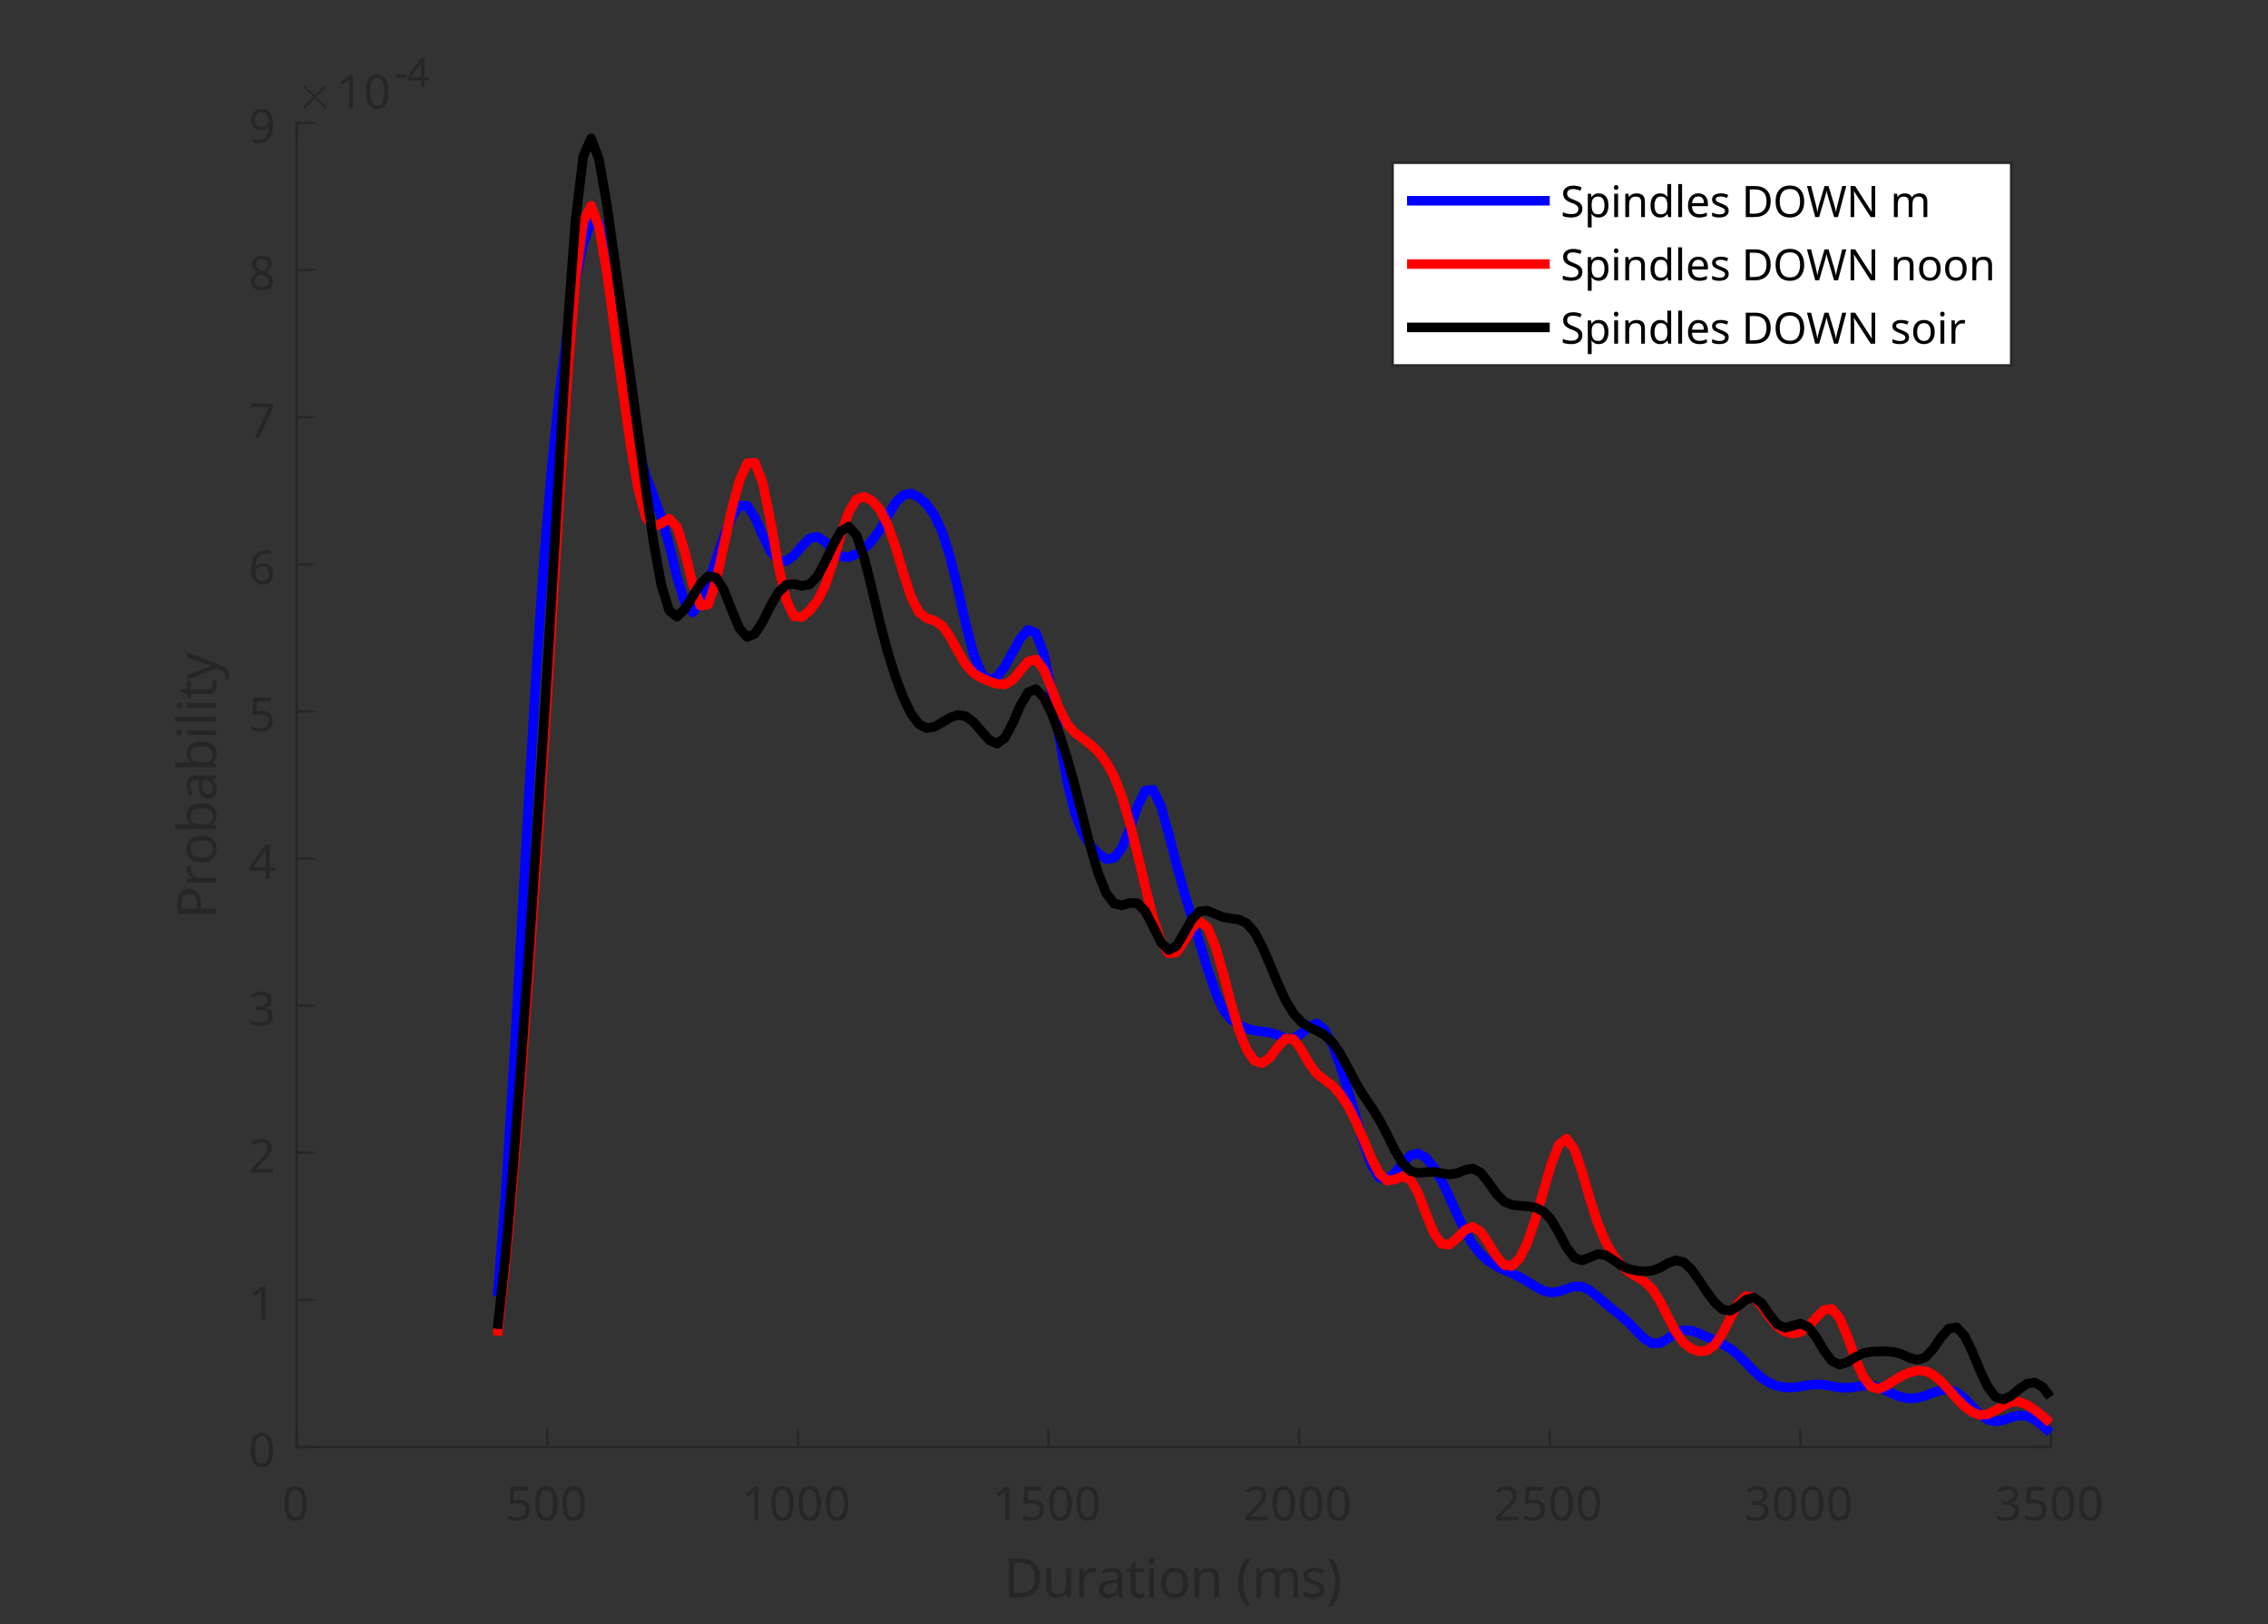 <?xml version="1.0" encoding="utf-8"?>
<!-- Generator: Adobe Illustrator 16.0.0, SVG Export Plug-In . SVG Version: 6.00 Build 0)  -->
<!DOCTYPE svg PUBLIC "-//W3C//DTD SVG 1.1//EN" "http://www.w3.org/Graphics/SVG/1.1/DTD/svg11.dtd">
<svg version="1.1" id="Layer_1" xmlns="http://www.w3.org/2000/svg" xmlns:xlink="http://www.w3.org/1999/xlink" x="0px" y="0px"
	 width="627px" height="449px" viewBox="0 0 627 449" enable-background="new 0 0 627 449" xml:space="preserve">
<rect x="0" y="0" width="627" height="449" fill="#333333" stroke="none"/>
<g transform="translate(324.5,31.25)">
	<path d="M-79.05-53.36c0,0.948-0.344,1.706-1.031,2.273c-0.688,0.568-1.662,0.852-2.922,0.852c-1.125,0-2.136-0.219-3.031-0.656
		V-53c0.51,0.219,1.039,0.422,1.586,0.609s1.091,0.281,1.632,0.281c0.552,0,0.946-0.109,1.18-0.328s0.352-0.489,0.352-0.813
		c0-0.271-0.091-0.502-0.273-0.695c-0.183-0.192-0.43-0.369-0.742-0.531c-0.313-0.161-0.667-0.341-1.063-0.539
		c-0.25-0.114-0.521-0.255-0.813-0.422c-0.292-0.166-0.57-0.372-0.836-0.617c-0.266-0.244-0.482-0.541-0.648-0.891
		c-0.167-0.349-0.25-0.768-0.25-1.258c0-0.958,0.325-1.705,0.977-2.242c0.651-0.536,1.534-0.805,2.648-0.805
		c0.563,0,1.096,0.065,1.602,0.195c0.505,0.131,1.034,0.315,1.586,0.555l-0.734,1.766c-0.49-0.197-0.93-0.352-1.32-0.461
		s-0.794-0.164-1.211-0.164c-0.427,0-0.755,0.1-0.984,0.297c-0.229,0.198-0.344,0.459-0.344,0.781c0,0.386,0.169,0.688,0.508,0.906
		c0.338,0.219,0.846,0.484,1.523,0.797c0.542,0.261,1.005,0.531,1.391,0.813c0.385,0.281,0.685,0.612,0.898,0.992
		C-79.157-54.393-79.05-53.922-79.05-53.36z M-67.945-58.735c0.938,0,1.643,0.237,2.117,0.711c0.474,0.475,0.711,1.237,0.711,2.289
		v5.344h-2.234v-4.781c0-1.188-0.412-1.781-1.234-1.781c-0.594,0-1.016,0.211-1.266,0.633s-0.375,1.029-0.375,1.82v4.109h-2.234
		v-4.781c0-1.188-0.406-1.781-1.219-1.781c-0.625,0-1.055,0.234-1.289,0.703s-0.352,1.136-0.352,2v3.859h-2.234v-8.188h1.703
		l0.313,1.047h0.109c0.25-0.416,0.594-0.721,1.031-0.914c0.438-0.192,0.891-0.289,1.359-0.289c0.594,0,1.102,0.1,1.523,0.297
		c0.422,0.198,0.742,0.5,0.961,0.906h0.203c0.25-0.416,0.596-0.721,1.039-0.914C-68.869-58.638-68.413-58.735-67.945-58.735z
		 M-55.867-54.5c0,1.365-0.356,2.417-1.07,3.156c-0.714,0.74-1.685,1.109-2.915,1.109c-0.76,0-1.44-0.166-2.039-0.5
		c-0.599-0.333-1.068-0.817-1.407-1.453c-0.338-0.635-0.508-1.406-0.508-2.313c0-1.364,0.357-2.411,1.07-3.141
		c0.714-0.729,1.69-1.094,2.93-1.094c0.761,0,1.438,0.167,2.032,0.5c0.594,0.334,1.06,0.813,1.398,1.438
		C-56.036-56.172-55.867-55.406-55.867-54.5z M-61.523-54.5c0,0.813,0.133,1.425,0.398,1.836c0.265,0.412,0.7,0.617,1.305,0.617
		c0.583,0,1.008-0.205,1.273-0.617c0.266-0.411,0.399-1.023,0.399-1.836s-0.133-1.422-0.399-1.828
		c-0.265-0.406-0.695-0.609-1.289-0.609c-0.594,0-1.024,0.203-1.289,0.609C-61.39-55.922-61.523-55.313-61.523-54.5z M-46.885-54.5
		c0,1.365-0.356,2.417-1.07,3.156c-0.713,0.74-1.685,1.109-2.914,1.109c-0.76,0-1.44-0.166-2.039-0.5
		c-0.599-0.333-1.067-0.817-1.406-1.453c-0.338-0.635-0.508-1.406-0.508-2.313c0-1.364,0.357-2.411,1.07-3.141
		c0.714-0.729,1.69-1.094,2.93-1.094c0.761,0,1.438,0.167,2.031,0.5c0.594,0.334,1.06,0.813,1.398,1.438
		C-47.054-56.172-46.885-55.406-46.885-54.5z M-52.541-54.5c0,0.813,0.133,1.425,0.398,1.836c0.266,0.412,0.701,0.617,1.305,0.617
		c0.583,0,1.007-0.205,1.273-0.617c0.266-0.411,0.398-1.023,0.398-1.836s-0.133-1.422-0.398-1.828s-0.695-0.609-1.289-0.609
		s-1.023,0.203-1.289,0.609S-52.541-55.313-52.541-54.5z M-41.887-52.031c0.25,0,0.49-0.023,0.719-0.07
		c0.229-0.047,0.458-0.106,0.688-0.18v1.672c-0.239,0.094-0.536,0.18-0.891,0.258c-0.354,0.078-0.745,0.117-1.172,0.117
		c-0.489,0-0.927-0.08-1.313-0.242c-0.385-0.161-0.69-0.439-0.914-0.836c-0.224-0.396-0.336-0.942-0.336-1.641v-3.953h-1.063v-0.938
		l1.234-0.75l0.641-1.734h1.422v1.75h2.297v1.672h-2.297v3.953c0,0.313,0.091,0.545,0.273,0.695
		C-42.415-52.107-42.178-52.031-41.887-52.031z M-36.807-59.469c0,0.406-0.013,0.795-0.039,1.164
		c-0.026,0.37-0.049,0.628-0.07,0.773h0.125c0.261-0.416,0.597-0.721,1.008-0.914c0.412-0.192,0.867-0.289,1.367-0.289
		c0.886,0,1.597,0.237,2.133,0.711c0.537,0.475,0.805,1.237,0.805,2.289v5.344h-2.234v-4.781c0-1.188-0.442-1.781-1.328-1.781
		c-0.667,0-1.127,0.234-1.383,0.703c-0.255,0.469-0.383,1.136-0.383,2v3.859h-2.234v-11.406h2.234V-59.469z M-23.5-59.469
		c0,0.406-0.014,0.795-0.039,1.164c-0.026,0.37-0.05,0.628-0.07,0.773h0.125c0.26-0.416,0.596-0.721,1.008-0.914
		c0.411-0.192,0.867-0.289,1.367-0.289c0.885,0,1.596,0.237,2.133,0.711c0.536,0.475,0.805,1.237,0.805,2.289v5.344h-2.234v-4.781
		c0-1.188-0.443-1.781-1.328-1.781c-0.667,0-1.128,0.234-1.383,0.703c-0.256,0.469-0.383,1.136-0.383,2v3.859h-2.235v-11.406h2.235
		V-59.469z M-15.076-61.797c0.334,0,0.62,0.078,0.859,0.234c0.24,0.156,0.359,0.443,0.359,0.859c0,0.417-0.119,0.706-0.359,0.867
		c-0.239,0.162-0.525,0.242-0.859,0.242c-0.344,0-0.633-0.08-0.867-0.242c-0.234-0.161-0.352-0.45-0.352-0.867
		c0-0.416,0.117-0.703,0.352-0.859S-15.42-61.797-15.076-61.797z M-13.967-58.578v8.188h-2.234v-8.188H-13.967z M-6.057-52.828
		c0,0.834-0.294,1.475-0.883,1.922c-0.588,0.448-1.461,0.672-2.617,0.672c-0.572,0-1.063-0.039-1.469-0.117s-0.817-0.2-1.234-0.367
		v-1.844c0.438,0.198,0.912,0.362,1.422,0.492c0.511,0.131,0.964,0.195,1.359,0.195c0.438,0,0.75-0.064,0.938-0.195
		c0.188-0.13,0.281-0.299,0.281-0.508c0-0.146-0.039-0.273-0.117-0.383s-0.242-0.234-0.492-0.375s-0.641-0.32-1.172-0.539
		c-0.51-0.219-0.93-0.435-1.258-0.648c-0.328-0.213-0.572-0.474-0.734-0.781c-0.161-0.307-0.242-0.689-0.242-1.148
		c0-0.76,0.295-1.33,0.883-1.711c0.589-0.38,1.378-0.57,2.367-0.57c0.511,0,0.995,0.05,1.453,0.148
		c0.459,0.1,0.933,0.269,1.422,0.508l-0.672,1.594c-0.406-0.166-0.789-0.307-1.148-0.422c-0.359-0.114-0.721-0.172-1.086-0.172
		c-0.666,0-1,0.178-1,0.531c0,0.136,0.045,0.256,0.133,0.359c0.089,0.104,0.256,0.217,0.5,0.336c0.245,0.12,0.607,0.279,1.086,0.477
		c0.469,0.198,0.873,0.398,1.211,0.602c0.339,0.203,0.602,0.456,0.789,0.758C-6.151-53.713-6.057-53.318-6.057-52.828z
		 M-1.11-52.031c0.25,0,0.489-0.023,0.718-0.07c0.229-0.047,0.459-0.106,0.688-0.18v1.672c-0.239,0.094-0.536,0.18-0.891,0.258
		c-0.354,0.078-0.744,0.117-1.172,0.117c-0.489,0-0.927-0.08-1.313-0.242c-0.385-0.161-0.689-0.439-0.913-0.836
		c-0.225-0.396-0.337-0.942-0.337-1.641v-3.953h-1.063v-0.938l1.234-0.75l0.641-1.734h1.422v1.75h2.298v1.672h-2.298v3.953
		c0,0.313,0.092,0.545,0.274,0.695C-1.639-52.107-1.402-52.031-1.11-52.031z M9.172-54.5c0,1.365-0.356,2.417-1.07,3.156
		c-0.713,0.74-1.685,1.109-2.914,1.109c-0.76,0-1.439-0.166-2.039-0.5c-0.599-0.333-1.067-0.817-1.406-1.453
		c-0.338-0.635-0.508-1.406-0.508-2.313c0-1.364,0.357-2.411,1.07-3.141c0.714-0.729,1.69-1.094,2.93-1.094
		c0.761,0,1.438,0.167,2.031,0.5c0.594,0.334,1.061,0.813,1.398,1.438C9.003-56.172,9.172-55.406,9.172-54.5z M3.515-54.5
		c0,0.813,0.133,1.425,0.398,1.836c0.266,0.412,0.701,0.617,1.305,0.617c0.584,0,1.008-0.205,1.273-0.617
		C6.758-53.075,6.89-53.688,6.89-54.5s-0.133-1.422-0.398-1.828s-0.695-0.609-1.289-0.609s-1.023,0.203-1.289,0.609
		S3.515-55.313,3.515-54.5z M13.373-58.735c1.011,0,1.797,0.401,2.359,1.203h0.063l0.188-1.047h1.891v8.203
		c0,1.167-0.346,2.055-1.039,2.664c-0.692,0.609-1.711,0.914-3.055,0.914c-0.583,0-1.122-0.033-1.617-0.102
		c-0.494-0.067-0.977-0.189-1.445-0.367v-1.797c1.011,0.428,2.073,0.641,3.188,0.641c1.156,0,1.734-0.619,1.734-1.859v-0.172
		c0-0.166,0.008-0.341,0.023-0.523c0.016-0.182,0.029-0.341,0.039-0.477h-0.063c-0.281,0.428-0.617,0.737-1.008,0.93
		c-0.391,0.193-0.83,0.289-1.32,0.289c-0.969,0-1.727-0.372-2.273-1.117c-0.547-0.744-0.82-1.783-0.82-3.117
		c0-1.344,0.281-2.391,0.844-3.141S12.394-58.735,13.373-58.735z M14.076-56.922c-1.052,0-1.578,0.828-1.578,2.484
		c0,1.625,0.537,2.438,1.609,2.438c0.573,0,0.995-0.161,1.266-0.484c0.271-0.322,0.406-0.891,0.406-1.703v-0.266
		c0-0.885-0.133-1.518-0.398-1.898C15.115-56.732,14.68-56.922,14.076-56.922z M24.48-58.735c0.104,0,0.232,0.006,0.383,0.016
		c0.151,0.011,0.273,0.026,0.367,0.047l-0.172,2.094c-0.072-0.01-0.177-0.023-0.313-0.039c-0.135-0.016-0.25-0.023-0.344-0.023
		c-0.385,0-0.752,0.068-1.102,0.203c-0.349,0.136-0.63,0.352-0.844,0.648c-0.213,0.297-0.32,0.706-0.32,1.227v4.172h-2.234v-8.188
		h1.688l0.328,1.375h0.109c0.24-0.416,0.57-0.775,0.992-1.078C23.441-58.583,23.928-58.735,24.48-58.735z M29.85-58.75
		c1.104,0,1.947,0.237,2.531,0.711c0.583,0.475,0.875,1.206,0.875,2.195v5.453h-1.563L31.257-51.5h-0.063
		c-0.344,0.438-0.712,0.758-1.102,0.961c-0.391,0.203-0.925,0.305-1.603,0.305c-0.739,0-1.349-0.213-1.827-0.641
		c-0.479-0.427-0.719-1.078-0.719-1.953s0.305-1.521,0.913-1.938c0.61-0.416,1.529-0.646,2.758-0.688l1.423-0.031v-0.359
		c0-0.438-0.112-0.755-0.336-0.953c-0.225-0.197-0.539-0.297-0.945-0.297c-0.396,0-0.784,0.058-1.164,0.172
		c-0.381,0.115-0.764,0.256-1.148,0.422l-0.734-1.516c0.447-0.229,0.938-0.408,1.468-0.539C28.71-58.685,29.266-58.75,29.85-58.75z
		 M30.163-54.156c-0.719,0.021-1.219,0.151-1.5,0.391c-0.282,0.24-0.423,0.553-0.423,0.938c0,0.344,0.102,0.589,0.305,0.734
		c0.204,0.146,0.462,0.219,0.774,0.219c0.479,0,0.885-0.143,1.219-0.43c0.333-0.286,0.5-0.689,0.5-1.211v-0.672L30.163-54.156z
		 M44.865-58.735c0.938,0,1.643,0.237,2.117,0.711c0.474,0.475,0.711,1.237,0.711,2.289v5.344h-2.234v-4.781
		c0-1.188-0.412-1.781-1.234-1.781c-0.594,0-1.016,0.211-1.266,0.633s-0.375,1.029-0.375,1.82v4.109h-2.234v-4.781
		c0-1.188-0.406-1.781-1.219-1.781c-0.625,0-1.055,0.234-1.289,0.703s-0.352,1.136-0.352,2v3.859h-2.234v-8.188h1.703l0.313,1.047
		h0.109c0.25-0.416,0.594-0.721,1.031-0.914c0.438-0.192,0.891-0.289,1.359-0.289c0.594,0,1.102,0.1,1.523,0.297
		c0.422,0.198,0.742,0.5,0.961,0.906h0.203c0.25-0.416,0.596-0.721,1.039-0.914C43.94-58.638,44.396-58.735,44.865-58.735z
		 M52.7-54.5c0-1.219,0.18-2.396,0.539-3.531c0.359-1.135,0.919-2.156,1.68-3.063h1.828c-0.688,0.938-1.208,1.972-1.563,3.102
		c-0.354,1.131-0.531,2.289-0.531,3.477c0,1.156,0.177,2.297,0.531,3.422s0.87,2.151,1.547,3.078h-1.813
		c-0.761-0.885-1.32-1.885-1.68-3C52.88-52.13,52.7-53.291,52.7-54.5z M66.978-50.391H64.4l-2.797-4.516l-0.969,0.688v3.828h-2.266
		v-10.703h2.266v4.891c0.156-0.208,0.311-0.416,0.461-0.625c0.151-0.208,0.3-0.416,0.445-0.625l2.891-3.641h2.531l-3.75,4.734
		L66.978-50.391z M76.895-55.844c0,1.803-0.513,3.162-1.539,4.078c-1.026,0.917-2.466,1.375-4.32,1.375h-3.031v-10.703h3.359
		c1.125,0,2.099,0.198,2.922,0.594c0.823,0.396,1.464,0.982,1.922,1.758C76.666-57.966,76.895-57,76.895-55.844z M74.536-55.797
		c0-1.188-0.261-2.057-0.781-2.609c-0.521-0.552-1.276-0.828-2.266-0.828H70.27v6.969h0.984
		C73.442-52.266,74.536-53.443,74.536-55.797z M84.915-50.391h-6.172v-10.703h6.172v1.859h-3.906v2.344h3.641v1.859h-3.641v2.766
		h3.906V-50.391z M90.009-54.5c0,1.209-0.177,2.37-0.531,3.484c-0.354,1.115-0.911,2.115-1.672,3h-1.813
		c0.677-0.927,1.19-1.953,1.539-3.078s0.523-2.266,0.523-3.422c0-1.188-0.177-2.346-0.531-3.477c-0.354-1.13-0.87-2.164-1.547-3.102
		h1.828c0.761,0.906,1.317,1.928,1.672,3.063C89.833-56.896,90.009-55.719,90.009-54.5z"/>
</g>
<g>
	
		<line fill="none" stroke="#262626" stroke-width="0.66" stroke-linecap="square" stroke-linejoin="round" stroke-miterlimit="10" x1="82" y1="400" x2="567" y2="400"/>
	
		<line fill="none" stroke="#262626" stroke-width="0.66" stroke-linecap="square" stroke-linejoin="round" stroke-miterlimit="10" x1="82" y1="400" x2="82" y2="395.15"/>
	
		<line fill="none" stroke="#262626" stroke-width="0.66" stroke-linecap="square" stroke-linejoin="round" stroke-miterlimit="10" x1="151.286" y1="400" x2="151.286" y2="395.15"/>
	
		<line fill="none" stroke="#262626" stroke-width="0.66" stroke-linecap="square" stroke-linejoin="round" stroke-miterlimit="10" x1="220.571" y1="400" x2="220.571" y2="395.15"/>
	
		<line fill="none" stroke="#262626" stroke-width="0.66" stroke-linecap="square" stroke-linejoin="round" stroke-miterlimit="10" x1="289.857" y1="400" x2="289.857" y2="395.15"/>
	
		<line fill="none" stroke="#262626" stroke-width="0.66" stroke-linecap="square" stroke-linejoin="round" stroke-miterlimit="10" x1="359.143" y1="400" x2="359.143" y2="395.15"/>
	
		<line fill="none" stroke="#262626" stroke-width="0.66" stroke-linecap="square" stroke-linejoin="round" stroke-miterlimit="10" x1="428.429" y1="400" x2="428.429" y2="395.15"/>
	
		<line fill="none" stroke="#262626" stroke-width="0.66" stroke-linecap="square" stroke-linejoin="round" stroke-miterlimit="10" x1="497.714" y1="400" x2="497.714" y2="395.15"/>
	
		<line fill="none" stroke="#262626" stroke-width="0.66" stroke-linecap="square" stroke-linejoin="round" stroke-miterlimit="10" x1="567" y1="400" x2="567" y2="395.15"/>
	
		<line fill="none" stroke="#262626" stroke-width="0.66" stroke-linecap="square" stroke-linejoin="round" stroke-miterlimit="10" x1="82" y1="34" x2="82" y2="38.85"/>
	<g transform="translate(82,405.278)">
		<path fill="#262626" d="M2.797,10.344c0,1-0.104,1.856-0.313,2.57c-0.208,0.713-0.537,1.26-0.984,1.641
			c-0.448,0.38-1.047,0.57-1.797,0.57c-1.052,0-1.826-0.422-2.32-1.266s-0.742-2.016-0.742-3.516c0-1,0.102-1.857,0.305-2.57
			c0.203-0.714,0.529-1.258,0.977-1.633s1.042-0.563,1.781-0.563c1.042,0,1.818,0.416,2.328,1.25
			C2.542,7.661,2.797,8.833,2.797,10.344z M-2.219,10.344c0,1.271,0.146,2.224,0.438,2.859c0.292,0.635,0.787,0.953,1.484,0.953
			s1.195-0.315,1.492-0.945c0.297-0.631,0.445-1.586,0.445-2.867c0-1.261-0.148-2.209-0.445-2.844
			C0.898,6.865,0.401,6.547-0.297,6.547S-1.49,6.865-1.781,7.5C-2.073,8.135-2.219,9.083-2.219,10.344z"/>
	</g>
	<g transform="translate(151.286,405.278)">
		<path fill="#262626" d="M-7.922,9.313c0.948,0,1.703,0.236,2.266,0.711c0.563,0.474,0.844,1.143,0.844,2.008
			c0,0.969-0.305,1.727-0.914,2.273s-1.461,0.82-2.555,0.82c-0.469,0-0.914-0.042-1.336-0.125c-0.422-0.084-0.779-0.209-1.07-0.375
			v-1.078c0.313,0.188,0.693,0.336,1.141,0.445s0.875,0.164,1.281,0.164c0.688,0,1.242-0.162,1.664-0.484
			c0.422-0.323,0.633-0.828,0.633-1.516c0-0.604-0.188-1.07-0.563-1.398s-0.963-0.492-1.766-0.492c-0.25,0-0.531,0.021-0.844,0.063
			c-0.313,0.041-0.563,0.088-0.75,0.141l-0.563-0.375l0.344-4.375h4.656v1.047h-3.688l-0.219,2.688
			c0.146-0.031,0.346-0.063,0.602-0.094S-8.224,9.313-7.922,9.313z M2.838,10.344c0,1-0.104,1.856-0.313,2.57
			c-0.208,0.713-0.537,1.26-0.984,1.641c-0.448,0.38-1.047,0.57-1.797,0.57c-1.052,0-1.826-0.422-2.32-1.266
			s-0.742-2.016-0.742-3.516c0-1,0.102-1.857,0.305-2.57c0.203-0.714,0.529-1.258,0.977-1.633s1.042-0.563,1.781-0.563
			c1.042,0,1.818,0.416,2.328,1.25C2.582,7.661,2.838,8.833,2.838,10.344z M-2.178,10.344c0,1.271,0.146,2.224,0.438,2.859
			c0.292,0.635,0.787,0.953,1.484,0.953s1.195-0.315,1.492-0.945c0.297-0.631,0.445-1.586,0.445-2.867
			c0-1.261-0.148-2.209-0.445-2.844C0.939,6.865,0.442,6.547-0.256,6.547S-1.448,6.865-1.74,7.5
			C-2.032,8.135-2.178,9.083-2.178,10.344z M10.379,10.344c0,1-0.104,1.856-0.313,2.57c-0.208,0.713-0.537,1.26-0.984,1.641
			c-0.448,0.38-1.047,0.57-1.797,0.57c-1.052,0-1.826-0.422-2.32-1.266s-0.742-2.016-0.742-3.516c0-1,0.102-1.857,0.305-2.57
			C4.73,7.06,5.056,6.516,5.504,6.141s1.042-0.563,1.781-0.563c1.042,0,1.818,0.416,2.328,1.25
			C10.123,7.661,10.379,8.833,10.379,10.344z M5.363,10.344c0,1.271,0.146,2.224,0.438,2.859c0.292,0.635,0.787,0.953,1.484,0.953
			s1.195-0.315,1.492-0.945c0.297-0.631,0.445-1.586,0.445-2.867c0-1.261-0.148-2.209-0.445-2.844
			C8.48,6.865,7.983,6.547,7.285,6.547S6.092,6.865,5.801,7.5C5.509,8.135,5.363,9.083,5.363,10.344z"/>
	</g>
	<g transform="translate(220.571,405.278)">
		<path fill="#262626" d="M-10.891,15H-12V8.516c0-0.375,0.003-0.675,0.008-0.898c0.005-0.225,0.019-0.461,0.039-0.711
			c-0.135,0.146-0.26,0.266-0.375,0.359c-0.114,0.094-0.255,0.213-0.422,0.359l-1,0.813l-0.594-0.766l2.516-1.953h0.938V15z
			 M-1.162,10.344c0,1-0.104,1.856-0.313,2.57c-0.208,0.713-0.536,1.26-0.984,1.641c-0.448,0.38-1.047,0.57-1.797,0.57
			c-1.052,0-1.825-0.422-2.32-1.266c-0.495-0.844-0.742-2.016-0.742-3.516c0-1,0.102-1.857,0.305-2.57
			c0.203-0.714,0.529-1.258,0.977-1.633c0.448-0.375,1.042-0.563,1.781-0.563c1.042,0,1.818,0.416,2.328,1.25
			C-1.417,7.661-1.162,8.833-1.162,10.344z M-6.178,10.344c0,1.271,0.146,2.224,0.438,2.859c0.292,0.635,0.787,0.953,1.484,0.953
			c0.698,0,1.195-0.315,1.492-0.945c0.297-0.631,0.445-1.586,0.445-2.867c0-1.261-0.148-2.209-0.445-2.844
			c-0.297-0.636-0.794-0.953-1.492-0.953c-0.698,0-1.192,0.317-1.484,0.953C-6.032,8.135-6.178,9.083-6.178,10.344z M6.379,10.344
			c0,1-0.104,1.856-0.313,2.57c-0.208,0.713-0.536,1.26-0.984,1.641c-0.448,0.38-1.047,0.57-1.797,0.57
			c-1.052,0-1.826-0.422-2.32-1.266s-0.742-2.016-0.742-3.516c0-1,0.102-1.857,0.305-2.57C0.73,7.06,1.056,6.516,1.504,6.141
			c0.448-0.375,1.042-0.563,1.781-0.563c1.042,0,1.818,0.416,2.328,1.25C6.124,7.661,6.379,8.833,6.379,10.344z M1.363,10.344
			c0,1.271,0.146,2.224,0.438,2.859c0.292,0.635,0.787,0.953,1.484,0.953c0.698,0,1.195-0.315,1.492-0.945
			c0.297-0.631,0.445-1.586,0.445-2.867c0-1.261-0.148-2.209-0.445-2.844C4.48,6.865,3.983,6.547,3.285,6.547
			c-0.698,0-1.192,0.317-1.484,0.953C1.509,8.135,1.363,9.083,1.363,10.344z M13.92,10.344c0,1-0.104,1.856-0.313,2.57
			c-0.208,0.713-0.536,1.26-0.984,1.641c-0.448,0.38-1.047,0.57-1.797,0.57c-1.052,0-1.825-0.422-2.32-1.266
			c-0.495-0.844-0.742-2.016-0.742-3.516c0-1,0.102-1.857,0.305-2.57C8.271,7.06,8.597,6.516,9.045,6.141
			c0.448-0.375,1.042-0.563,1.781-0.563c1.042,0,1.818,0.416,2.328,1.25C13.665,7.661,13.92,8.833,13.92,10.344z M8.904,10.344
			c0,1.271,0.146,2.224,0.438,2.859c0.292,0.635,0.787,0.953,1.484,0.953c0.698,0,1.195-0.315,1.492-0.945
			c0.297-0.631,0.445-1.586,0.445-2.867c0-1.261-0.148-2.209-0.445-2.844c-0.297-0.636-0.794-0.953-1.492-0.953
			c-0.698,0-1.192,0.317-1.484,0.953C9.05,8.135,8.904,9.083,8.904,10.344z"/>
	</g>
	<g transform="translate(289.857,405.278)">
		<path fill="#262626" d="M-10.891,15H-12V8.516c0-0.375,0.003-0.675,0.008-0.898c0.005-0.225,0.019-0.461,0.039-0.711
			c-0.135,0.146-0.26,0.266-0.375,0.359c-0.114,0.094-0.255,0.213-0.422,0.359l-1,0.813l-0.594-0.766l2.516-1.953h0.938V15z
			 M-4.381,9.313c0.948,0,1.703,0.236,2.266,0.711c0.563,0.474,0.844,1.143,0.844,2.008c0,0.969-0.305,1.727-0.914,2.273
			s-1.461,0.82-2.555,0.82c-0.469,0-0.914-0.042-1.336-0.125c-0.422-0.084-0.778-0.209-1.07-0.375v-1.078
			c0.313,0.188,0.693,0.336,1.141,0.445c0.448,0.109,0.875,0.164,1.281,0.164c0.688,0,1.242-0.162,1.664-0.484
			c0.422-0.323,0.633-0.828,0.633-1.516c0-0.604-0.188-1.07-0.563-1.398s-0.963-0.492-1.766-0.492c-0.25,0-0.531,0.021-0.844,0.063
			c-0.313,0.041-0.563,0.088-0.75,0.141l-0.563-0.375l0.344-4.375h4.656v1.047H-5.6l-0.219,2.688
			c0.146-0.031,0.347-0.063,0.602-0.094C-4.962,9.328-4.683,9.313-4.381,9.313z M6.379,10.344c0,1-0.104,1.856-0.313,2.57
			c-0.208,0.713-0.536,1.26-0.984,1.641c-0.448,0.38-1.047,0.57-1.797,0.57c-1.052,0-1.825-0.422-2.32-1.266
			c-0.495-0.844-0.742-2.016-0.742-3.516c0-1,0.102-1.857,0.305-2.57C0.73,7.06,1.056,6.516,1.504,6.141
			c0.448-0.375,1.042-0.563,1.781-0.563c1.042,0,1.818,0.416,2.328,1.25C6.124,7.661,6.379,8.833,6.379,10.344z M1.363,10.344
			c0,1.271,0.146,2.224,0.438,2.859c0.292,0.635,0.787,0.953,1.484,0.953c0.698,0,1.195-0.315,1.492-0.945
			c0.297-0.631,0.445-1.586,0.445-2.867c0-1.261-0.148-2.209-0.445-2.844C4.48,6.865,3.983,6.547,3.285,6.547
			c-0.698,0-1.192,0.317-1.484,0.953C1.509,8.135,1.363,9.083,1.363,10.344z M13.92,10.344c0,1-0.104,1.856-0.313,2.57
			c-0.209,0.713-0.537,1.26-0.984,1.641c-0.448,0.38-1.047,0.57-1.797,0.57c-1.053,0-1.826-0.422-2.32-1.266
			c-0.495-0.844-0.743-2.016-0.743-3.516c0-1,0.102-1.857,0.305-2.57C8.272,7.06,8.597,6.516,9.045,6.141
			c0.447-0.375,1.041-0.563,1.781-0.563c1.041,0,1.817,0.416,2.328,1.25C13.664,7.661,13.92,8.833,13.92,10.344z M8.905,10.344
			c0,1.271,0.146,2.224,0.438,2.859c0.291,0.635,0.786,0.953,1.484,0.953c0.697,0,1.195-0.315,1.492-0.945
			c0.297-0.631,0.445-1.586,0.445-2.867c0-1.261-0.148-2.209-0.445-2.844c-0.297-0.636-0.795-0.953-1.492-0.953
			c-0.698,0-1.193,0.317-1.484,0.953C9.05,8.135,8.905,9.083,8.905,10.344z"/>
	</g>
	<g transform="translate(359.143,405.278)">
		<path fill="#262626" d="M-8.735,15h-6.141v-0.953l2.438-2.453c0.459-0.469,0.85-0.886,1.172-1.25
			c0.323-0.365,0.568-0.722,0.734-1.07c0.167-0.35,0.25-0.732,0.25-1.148c0-0.511-0.153-0.898-0.461-1.164
			c-0.307-0.266-0.7-0.398-1.18-0.398c-0.447,0-0.844,0.078-1.188,0.234s-0.692,0.375-1.047,0.656l-0.609-0.766
			c0.365-0.313,0.781-0.573,1.25-0.781c0.469-0.209,1-0.313,1.594-0.313c0.865,0,1.55,0.219,2.055,0.656
			C-9.362,6.688-9.11,7.291-9.11,8.063c0,0.479-0.102,0.932-0.305,1.359c-0.203,0.427-0.481,0.846-0.836,1.258
			c-0.354,0.411-0.771,0.852-1.25,1.32l-1.938,1.906v0.047h4.703V15z M-1.162,10.344c0,1-0.104,1.856-0.313,2.57
			c-0.208,0.713-0.536,1.26-0.984,1.641c-0.447,0.38-1.047,0.57-1.797,0.57c-1.052,0-1.825-0.422-2.32-1.266
			c-0.494-0.844-0.742-2.016-0.742-3.516c0-1,0.102-1.857,0.305-2.57c0.203-0.714,0.529-1.258,0.977-1.633
			c0.448-0.375,1.042-0.563,1.781-0.563c1.042,0,1.818,0.416,2.328,1.25C-1.417,7.661-1.162,8.833-1.162,10.344z M-6.178,10.344
			c0,1.271,0.146,2.224,0.438,2.859c0.292,0.635,0.787,0.953,1.484,0.953c0.698,0,1.195-0.315,1.492-0.945
			c0.297-0.631,0.445-1.586,0.445-2.867c0-1.261-0.148-2.209-0.445-2.844c-0.297-0.636-0.794-0.953-1.492-0.953
			c-0.697,0-1.192,0.317-1.484,0.953C-6.032,8.135-6.178,9.083-6.178,10.344z M6.379,10.344c0,1-0.104,1.856-0.313,2.57
			c-0.208,0.713-0.536,1.26-0.984,1.641c-0.447,0.38-1.047,0.57-1.797,0.57c-1.052,0-1.825-0.422-2.32-1.266
			c-0.494-0.844-0.742-2.016-0.742-3.516c0-1,0.102-1.857,0.305-2.57C0.73,7.06,1.056,6.516,1.504,6.141
			c0.448-0.375,1.042-0.563,1.781-0.563c1.042,0,1.818,0.416,2.328,1.25C6.124,7.661,6.379,8.833,6.379,10.344z M1.363,10.344
			c0,1.271,0.146,2.224,0.438,2.859c0.292,0.635,0.787,0.953,1.484,0.953c0.698,0,1.195-0.315,1.492-0.945
			c0.297-0.631,0.445-1.586,0.445-2.867c0-1.261-0.148-2.209-0.445-2.844C4.48,6.865,3.983,6.547,3.285,6.547
			C2.588,6.547,2.092,6.865,1.8,7.5C1.509,8.135,1.363,9.083,1.363,10.344z M13.92,10.344c0,1-0.104,1.856-0.313,2.57
			c-0.208,0.713-0.536,1.26-0.984,1.641c-0.447,0.38-1.047,0.57-1.797,0.57c-1.052,0-1.825-0.422-2.32-1.266
			c-0.494-0.844-0.742-2.016-0.742-3.516c0-1,0.102-1.857,0.305-2.57C8.271,7.06,8.597,6.516,9.045,6.141
			c0.448-0.375,1.042-0.563,1.781-0.563c1.042,0,1.818,0.416,2.328,1.25C13.665,7.661,13.92,8.833,13.92,10.344z M8.904,10.344
			c0,1.271,0.146,2.224,0.438,2.859c0.292,0.635,0.787,0.953,1.484,0.953c0.698,0,1.195-0.315,1.492-0.945
			c0.297-0.631,0.445-1.586,0.445-2.867c0-1.261-0.148-2.209-0.445-2.844c-0.297-0.636-0.794-0.953-1.492-0.953
			c-0.697,0-1.192,0.317-1.484,0.953C9.05,8.135,8.904,9.083,8.904,10.344z"/>
	</g>
	<g transform="translate(428.429,405.278)">
		<path fill="#262626" d="M-8.734,15h-6.141v-0.953l2.438-2.453c0.458-0.469,0.849-0.886,1.172-1.25
			c0.323-0.365,0.567-0.722,0.734-1.07c0.167-0.35,0.25-0.732,0.25-1.148c0-0.511-0.153-0.898-0.461-1.164s-0.7-0.398-1.18-0.398
			c-0.448,0-0.844,0.078-1.188,0.234s-0.692,0.375-1.047,0.656l-0.609-0.766c0.364-0.313,0.781-0.573,1.25-0.781
			c0.469-0.209,1-0.313,1.594-0.313c0.864,0,1.55,0.219,2.055,0.656s0.758,1.041,0.758,1.813c0,0.479-0.102,0.932-0.305,1.359
			c-0.203,0.427-0.482,0.846-0.836,1.258c-0.354,0.411-0.771,0.852-1.25,1.32l-1.938,1.906v0.047h4.703V15z M-4.381,9.313
			c0.948,0,1.703,0.236,2.266,0.711c0.563,0.474,0.844,1.143,0.844,2.008c0,0.969-0.305,1.727-0.914,2.273s-1.461,0.82-2.555,0.82
			c-0.469,0-0.914-0.042-1.336-0.125c-0.422-0.084-0.778-0.209-1.07-0.375v-1.078c0.313,0.188,0.692,0.336,1.141,0.445
			s0.875,0.164,1.281,0.164c0.688,0,1.242-0.162,1.664-0.484c0.422-0.323,0.633-0.828,0.633-1.516c0-0.604-0.188-1.07-0.563-1.398
			s-0.964-0.492-1.766-0.492c-0.25,0-0.531,0.021-0.844,0.063c-0.313,0.041-0.563,0.088-0.75,0.141l-0.563-0.375l0.344-4.375h4.656
			v1.047h-3.688l-0.219,2.688c0.146-0.031,0.347-0.063,0.602-0.094S-4.682,9.313-4.381,9.313z M6.379,10.344
			c0,1-0.104,1.856-0.313,2.57c-0.208,0.713-0.536,1.26-0.984,1.641c-0.448,0.38-1.047,0.57-1.797,0.57
			c-1.052,0-1.826-0.422-2.32-1.266c-0.495-0.844-0.742-2.016-0.742-3.516c0-1,0.102-1.857,0.305-2.57
			C0.731,7.06,1.056,6.516,1.504,6.141s1.042-0.563,1.781-0.563c1.042,0,1.817,0.416,2.328,1.25
			C6.124,7.661,6.379,8.833,6.379,10.344z M1.363,10.344c0,1.271,0.146,2.224,0.438,2.859c0.292,0.635,0.786,0.953,1.484,0.953
			s1.195-0.315,1.492-0.945c0.297-0.631,0.445-1.586,0.445-2.867c0-1.261-0.148-2.209-0.445-2.844
			C4.481,6.865,3.984,6.547,3.285,6.547S2.093,6.865,1.801,7.5C1.509,8.135,1.363,9.083,1.363,10.344z M13.92,10.344
			c0,1-0.104,1.856-0.313,2.57c-0.208,0.713-0.537,1.26-0.984,1.641c-0.448,0.38-1.047,0.57-1.797,0.57
			c-1.052,0-1.825-0.422-2.32-1.266s-0.742-2.016-0.742-3.516c0-1,0.102-1.857,0.305-2.57C8.272,7.06,8.597,6.516,9.045,6.141
			s1.042-0.563,1.781-0.563c1.042,0,1.817,0.416,2.328,1.25C13.665,7.661,13.92,8.833,13.92,10.344z M8.904,10.344
			c0,1.271,0.146,2.224,0.438,2.859c0.292,0.635,0.786,0.953,1.484,0.953s1.195-0.315,1.492-0.945
			c0.297-0.631,0.445-1.586,0.445-2.867c0-1.261-0.148-2.209-0.445-2.844c-0.297-0.636-0.794-0.953-1.492-0.953
			S9.634,6.865,9.342,7.5C9.05,8.135,8.904,9.083,8.904,10.344z"/>
	</g>
	<g transform="translate(497.714,405.278)">
		<path fill="#262626" d="M-9.094,7.891c0,0.625-0.172,1.122-0.516,1.492c-0.344,0.369-0.813,0.611-1.406,0.727v0.047
			c0.75,0.094,1.305,0.33,1.664,0.711c0.359,0.38,0.539,0.877,0.539,1.492c0,0.541-0.125,1.021-0.375,1.438
			c-0.25,0.416-0.635,0.742-1.156,0.977c-0.521,0.234-1.192,0.352-2.016,0.352c-0.489,0-0.942-0.037-1.359-0.109
			c-0.416-0.073-0.817-0.203-1.203-0.391v-1.063c0.396,0.188,0.818,0.336,1.266,0.445c0.448,0.109,0.881,0.164,1.297,0.164
			c0.834,0,1.436-0.164,1.805-0.492c0.37-0.328,0.555-0.779,0.555-1.352c0-0.573-0.227-0.987-0.68-1.242
			c-0.453-0.256-1.091-0.383-1.914-0.383H-13.5V9.719h0.906c0.771,0,1.352-0.159,1.742-0.477c0.391-0.318,0.586-0.742,0.586-1.273
			c0-0.448-0.15-0.797-0.453-1.047c-0.302-0.25-0.713-0.375-1.234-0.375c-0.5,0-0.927,0.072-1.281,0.219
			c-0.354,0.146-0.708,0.333-1.063,0.563l-0.563-0.781c0.323-0.261,0.729-0.484,1.219-0.672c0.49-0.188,1.047-0.281,1.672-0.281
			c0.969,0,1.69,0.216,2.164,0.648C-9.331,6.674-9.094,7.224-9.094,7.891z M-1.163,10.344c0,1-0.104,1.856-0.313,2.57
			c-0.208,0.713-0.536,1.26-0.984,1.641c-0.447,0.38-1.047,0.57-1.797,0.57c-1.052,0-1.825-0.422-2.32-1.266
			c-0.494-0.844-0.742-2.016-0.742-3.516c0-1,0.102-1.857,0.305-2.57c0.203-0.714,0.529-1.258,0.977-1.633
			c0.448-0.375,1.042-0.563,1.781-0.563c1.042,0,1.818,0.416,2.328,1.25C-1.417,7.661-1.163,8.833-1.163,10.344z M-6.178,10.344
			c0,1.271,0.146,2.224,0.438,2.859c0.292,0.635,0.787,0.953,1.484,0.953c0.698,0,1.195-0.315,1.492-0.945
			c0.297-0.631,0.445-1.586,0.445-2.867c0-1.261-0.148-2.209-0.445-2.844c-0.297-0.636-0.794-0.953-1.492-0.953
			c-0.697,0-1.192,0.317-1.484,0.953C-6.032,8.135-6.178,9.083-6.178,10.344z M6.378,10.344c0,1-0.104,1.856-0.313,2.57
			c-0.208,0.713-0.536,1.26-0.984,1.641c-0.447,0.38-1.047,0.57-1.797,0.57c-1.052,0-1.825-0.422-2.32-1.266
			c-0.494-0.844-0.742-2.016-0.742-3.516c0-1,0.102-1.857,0.305-2.57C0.73,7.06,1.056,6.516,1.503,6.141
			c0.448-0.375,1.042-0.563,1.781-0.563c1.042,0,1.818,0.416,2.328,1.25C6.124,7.661,6.378,8.833,6.378,10.344z M1.363,10.344
			c0,1.271,0.146,2.224,0.438,2.859c0.292,0.635,0.787,0.953,1.484,0.953c0.698,0,1.195-0.315,1.492-0.945
			c0.297-0.631,0.445-1.586,0.445-2.867c0-1.261-0.148-2.209-0.445-2.844C4.48,6.865,3.983,6.547,3.285,6.547
			C2.587,6.547,2.092,6.865,1.8,7.5C1.509,8.135,1.363,9.083,1.363,10.344z M13.919,10.344c0,1-0.104,1.856-0.313,2.57
			c-0.208,0.713-0.536,1.26-0.984,1.641c-0.447,0.38-1.047,0.57-1.797,0.57c-1.052,0-1.825-0.422-2.32-1.266
			c-0.494-0.844-0.742-2.016-0.742-3.516c0-1,0.102-1.857,0.305-2.57C8.271,7.06,8.597,6.516,9.044,6.141
			c0.448-0.375,1.042-0.563,1.781-0.563c1.042,0,1.818,0.416,2.328,1.25C13.665,7.661,13.919,8.833,13.919,10.344z M8.904,10.344
			c0,1.271,0.146,2.224,0.438,2.859c0.292,0.635,0.787,0.953,1.484,0.953c0.698,0,1.195-0.315,1.492-0.945
			c0.297-0.631,0.445-1.586,0.445-2.867c0-1.261-0.148-2.209-0.445-2.844c-0.297-0.636-0.794-0.953-1.492-0.953
			c-0.697,0-1.192,0.317-1.484,0.953C9.05,8.135,8.904,9.083,8.904,10.344z"/>
	</g>
	<g transform="translate(567,405.278)">
		<path fill="#262626" d="M-9.094,7.891c0,0.625-0.172,1.122-0.516,1.492c-0.344,0.369-0.813,0.611-1.406,0.727v0.047
			c0.75,0.094,1.305,0.33,1.664,0.711c0.359,0.38,0.539,0.877,0.539,1.492c0,0.541-0.125,1.021-0.375,1.438
			c-0.25,0.416-0.636,0.742-1.156,0.977s-1.192,0.352-2.016,0.352c-0.489,0-0.942-0.037-1.359-0.109
			c-0.417-0.073-0.817-0.203-1.203-0.391v-1.063c0.396,0.188,0.817,0.336,1.266,0.445s0.88,0.164,1.297,0.164
			c0.833,0,1.435-0.164,1.805-0.492S-10,12.901-10,12.328c0-0.573-0.227-0.987-0.68-1.242c-0.453-0.256-1.091-0.383-1.914-0.383
			H-13.5V9.719h0.906c0.771,0,1.352-0.159,1.742-0.477c0.391-0.318,0.586-0.742,0.586-1.273c0-0.448-0.151-0.797-0.453-1.047
			s-0.714-0.375-1.234-0.375c-0.5,0-0.927,0.072-1.281,0.219c-0.354,0.146-0.708,0.333-1.063,0.563l-0.563-0.781
			c0.323-0.261,0.729-0.484,1.219-0.672s1.047-0.281,1.672-0.281c0.969,0,1.69,0.216,2.164,0.648
			C-9.331,6.674-9.094,7.224-9.094,7.891z M-4.381,9.313c0.948,0,1.703,0.236,2.266,0.711c0.563,0.474,0.844,1.143,0.844,2.008
			c0,0.969-0.305,1.727-0.914,2.273s-1.461,0.82-2.555,0.82c-0.469,0-0.914-0.042-1.336-0.125c-0.422-0.084-0.778-0.209-1.07-0.375
			v-1.078c0.313,0.188,0.692,0.336,1.141,0.445s0.875,0.164,1.281,0.164c0.688,0,1.242-0.162,1.664-0.484
			c0.422-0.323,0.633-0.828,0.633-1.516c0-0.604-0.188-1.07-0.563-1.398s-0.964-0.492-1.766-0.492c-0.25,0-0.531,0.021-0.844,0.063
			c-0.313,0.041-0.563,0.088-0.75,0.141l-0.563-0.375l0.344-4.375h4.656v1.047H-5.6l-0.219,2.688
			c0.146-0.031,0.347-0.063,0.602-0.094S-4.683,9.313-4.381,9.313z M6.379,10.344c0,1-0.104,1.856-0.313,2.57
			c-0.208,0.713-0.536,1.26-0.984,1.641c-0.448,0.38-1.047,0.57-1.797,0.57c-1.052,0-1.825-0.422-2.32-1.266
			s-0.742-2.016-0.742-3.516c0-1,0.102-1.857,0.305-2.57C0.73,7.06,1.056,6.516,1.504,6.141s1.042-0.563,1.781-0.563
			c1.042,0,1.817,0.416,2.328,1.25C6.124,7.661,6.379,8.833,6.379,10.344z M1.363,10.344c0,1.271,0.146,2.224,0.438,2.859
			c0.292,0.635,0.786,0.953,1.484,0.953s1.195-0.315,1.492-0.945c0.297-0.631,0.445-1.586,0.445-2.867
			c0-1.261-0.148-2.209-0.445-2.844C4.48,6.865,3.983,6.547,3.285,6.547S2.093,6.865,1.801,7.5
			C1.509,8.135,1.363,9.083,1.363,10.344z M13.92,10.344c0,1-0.104,1.856-0.313,2.57c-0.208,0.713-0.536,1.26-0.984,1.641
			c-0.448,0.38-1.047,0.57-1.797,0.57c-1.052,0-1.825-0.422-2.32-1.266s-0.742-2.016-0.742-3.516c0-1,0.102-1.857,0.305-2.57
			C8.271,7.06,8.597,6.516,9.045,6.141s1.042-0.563,1.781-0.563c1.042,0,1.817,0.416,2.328,1.25
			C13.665,7.661,13.92,8.833,13.92,10.344z M8.904,10.344c0,1.271,0.146,2.224,0.438,2.859c0.292,0.635,0.786,0.953,1.484,0.953
			s1.195-0.315,1.492-0.945c0.297-0.631,0.445-1.586,0.445-2.867c0-1.261-0.148-2.209-0.445-2.844
			c-0.297-0.636-0.794-0.953-1.492-0.953S9.634,6.865,9.342,7.5C9.05,8.135,8.904,9.083,8.904,10.344z"/>
	</g>
	<g transform="translate(324.5,425.597)">
		<path fill="#262626" d="M-36.969,10.547c0,1.802-0.492,3.161-1.477,4.078S-40.802,16-42.563,16h-2.984V5.297h3.297
			c1.083,0,2.021,0.198,2.813,0.594c0.792,0.396,1.401,0.981,1.828,1.758C-37.182,8.425-36.969,9.391-36.969,10.547z
			 M-38.391,10.578c0-1.427-0.352-2.474-1.055-3.141s-1.7-1-2.992-1h-1.75v8.406h1.453C-39.839,14.844-38.391,13.422-38.391,10.578z
			 M-28.407,7.953V16h-1.078l-0.203-1.063h-0.063c-0.26,0.417-0.62,0.724-1.078,0.922s-0.948,0.297-1.469,0.297
			c-0.969,0-1.698-0.234-2.188-0.703s-0.734-1.214-0.734-2.234V7.953h1.328v5.188c0,1.281,0.599,1.922,1.797,1.922
			c0.885,0,1.5-0.25,1.844-0.75s0.516-1.224,0.516-2.172V7.953H-28.407z M-22.407,7.813c0.146,0,0.307,0.008,0.484,0.023
			c0.177,0.016,0.328,0.039,0.453,0.07l-0.156,1.203c-0.136-0.031-0.281-0.055-0.438-0.07s-0.303-0.023-0.438-0.023
			c-0.417,0-0.805,0.112-1.164,0.336s-0.646,0.539-0.859,0.945c-0.214,0.406-0.32,0.875-0.32,1.406V16h-1.313V7.953h1.078
			l0.141,1.484h0.063c0.26-0.448,0.596-0.831,1.008-1.148C-23.457,7.972-22.97,7.813-22.407,7.813z M-17.133,7.828
			c0.989,0,1.719,0.214,2.188,0.641s0.703,1.114,0.703,2.063V16h-0.969l-0.25-1.141h-0.063c-0.344,0.438-0.709,0.763-1.094,0.977
			c-0.386,0.214-0.922,0.32-1.609,0.32c-0.729,0-1.334-0.192-1.813-0.578c-0.479-0.386-0.719-0.989-0.719-1.813
			c0-0.802,0.314-1.419,0.945-1.852c0.63-0.433,1.602-0.669,2.914-0.711l1.359-0.047v-0.484c0-0.667-0.144-1.13-0.43-1.391
			c-0.287-0.261-0.695-0.391-1.227-0.391c-0.428,0-0.831,0.063-1.211,0.188c-0.381,0.125-0.732,0.266-1.055,0.422l-0.406-0.984
			c0.344-0.188,0.758-0.349,1.242-0.484S-17.644,7.828-17.133,7.828z M-16.742,12.11c-1,0.042-1.69,0.203-2.07,0.484
			c-0.381,0.281-0.57,0.677-0.57,1.188c0,0.448,0.135,0.776,0.406,0.984c0.271,0.208,0.625,0.313,1.063,0.313
			c0.677,0,1.239-0.188,1.688-0.563c0.447-0.375,0.672-0.948,0.672-1.719v-0.734L-16.742,12.11z M-9.352,15.063
			c0.208,0,0.416-0.016,0.625-0.047c0.208-0.031,0.375-0.067,0.5-0.109v1c-0.136,0.073-0.334,0.133-0.594,0.18
			c-0.261,0.047-0.511,0.07-0.75,0.07c-0.417,0-0.803-0.073-1.156-0.219c-0.354-0.146-0.644-0.398-0.867-0.758
			c-0.225-0.359-0.336-0.867-0.336-1.523V8.985h-1.141V8.344l1.156-0.516l0.531-1.719h0.781v1.844h2.328v1.031h-2.328v4.641
			c0,0.489,0.117,0.852,0.352,1.086S-9.717,15.063-9.352,15.063z M-6.113,4.938c0.198,0,0.375,0.067,0.531,0.203
			s0.234,0.349,0.234,0.641c0,0.281-0.078,0.492-0.234,0.633s-0.333,0.211-0.531,0.211c-0.219,0-0.403-0.07-0.555-0.211
			s-0.227-0.352-0.227-0.633c0-0.292,0.075-0.505,0.227-0.641S-6.332,4.938-6.113,4.938z M-5.473,7.953V16h-1.313V7.953H-5.473z
			 M3.943,11.969c0,1.323-0.339,2.352-1.016,3.086c-0.678,0.734-1.589,1.102-2.734,1.102c-0.709,0-1.342-0.164-1.898-0.492
			c-0.558-0.328-0.995-0.805-1.313-1.43c-0.318-0.625-0.477-1.38-0.477-2.266c0-1.333,0.333-2.359,1-3.078
			c0.666-0.719,1.578-1.078,2.734-1.078c0.729,0,1.369,0.161,1.922,0.484C2.714,8.62,3.148,9.089,3.467,9.703
			C3.784,10.318,3.943,11.073,3.943,11.969z M-2.135,11.969c0,0.948,0.188,1.7,0.563,2.258s0.974,0.836,1.797,0.836
			c0.813,0,1.408-0.278,1.789-0.836c0.38-0.558,0.57-1.31,0.57-2.258s-0.19-1.692-0.57-2.234C1.633,9.193,1.031,8.922,0.209,8.922
			c-0.823,0-1.42,0.271-1.789,0.813C-1.95,10.277-2.135,11.021-2.135,11.969z M9.597,7.813c0.958,0,1.685,0.231,2.18,0.695
			c0.494,0.464,0.742,1.216,0.742,2.258V16h-1.313V10.86c0-1.292-0.6-1.938-1.797-1.938c-0.896,0-1.514,0.25-1.852,0.75
			c-0.339,0.5-0.508,1.219-0.508,2.156V16H5.738V7.953h1.063l0.188,1.109h0.078c0.26-0.427,0.619-0.742,1.078-0.945
			C8.602,7.914,9.087,7.813,9.597,7.813z M17.791,11.891c0-1.219,0.18-2.396,0.539-3.531s0.919-2.156,1.68-3.063h1.234
			c-0.698,0.938-1.224,1.972-1.578,3.102s-0.531,2.289-0.531,3.477c0,1.156,0.177,2.292,0.531,3.406s0.875,2.146,1.563,3.094H20.01
			c-0.761-0.886-1.32-1.886-1.68-3S17.791,13.099,17.791,11.891z M31.644,7.813c0.906,0,1.586,0.231,2.039,0.695
			s0.68,1.216,0.68,2.258V16h-1.313v-5.172c0-1.271-0.542-1.906-1.625-1.906c-0.781,0-1.341,0.224-1.68,0.672
			s-0.508,1.104-0.508,1.969V16h-1.297v-5.172c0-1.271-0.552-1.906-1.656-1.906c-0.802,0-1.359,0.25-1.672,0.75
			s-0.469,1.219-0.469,2.156V16h-1.313V7.953h1.063l0.188,1.109h0.078c0.25-0.427,0.589-0.742,1.016-0.945s0.88-0.305,1.359-0.305
			c1.261,0,2.078,0.448,2.453,1.344h0.078c0.271-0.458,0.638-0.797,1.102-1.016S31.124,7.813,31.644,7.813z M41.634,13.781
			c0,0.781-0.291,1.372-0.875,1.773c-0.583,0.401-1.364,0.602-2.344,0.602c-0.563,0-1.044-0.047-1.445-0.141
			c-0.4-0.094-0.758-0.219-1.07-0.375v-1.203c0.323,0.167,0.711,0.315,1.164,0.445s0.914,0.195,1.383,0.195
			c0.667,0,1.151-0.106,1.453-0.32c0.303-0.214,0.453-0.497,0.453-0.852c0-0.208-0.055-0.391-0.164-0.547s-0.307-0.315-0.594-0.477
			c-0.286-0.161-0.695-0.341-1.227-0.539c-0.521-0.198-0.966-0.398-1.336-0.602c-0.369-0.203-0.653-0.445-0.852-0.727
			c-0.197-0.281-0.297-0.641-0.297-1.078c0-0.677,0.279-1.2,0.836-1.57c0.558-0.37,1.284-0.555,2.18-0.555
			c0.49,0,0.948,0.047,1.375,0.141c0.428,0.094,0.823,0.224,1.188,0.391l-0.453,1.063c-0.333-0.146-0.685-0.269-1.055-0.367
			c-0.369-0.099-0.752-0.148-1.148-0.148c-0.541,0-0.953,0.089-1.234,0.266s-0.422,0.411-0.422,0.703
			c0,0.219,0.065,0.406,0.195,0.563c0.131,0.156,0.347,0.308,0.648,0.453c0.303,0.146,0.709,0.317,1.219,0.516
			c0.511,0.198,0.945,0.396,1.305,0.594s0.636,0.44,0.828,0.727C41.538,12.997,41.634,13.355,41.634,13.781z M45.975,11.891
			c0,1.208-0.18,2.37-0.539,3.484s-0.919,2.114-1.68,3h-1.219c0.688-0.948,1.208-1.979,1.563-3.094s0.531-2.25,0.531-3.406
			c0-1.188-0.177-2.347-0.531-3.477s-0.88-2.164-1.578-3.102h1.234c0.761,0.906,1.32,1.927,1.68,3.063S45.975,10.672,45.975,11.891z
			"/>
	</g>
	
		<line fill="none" stroke="#262626" stroke-width="0.66" stroke-linecap="square" stroke-linejoin="round" stroke-miterlimit="10" x1="82" y1="400" x2="82" y2="34"/>
	
		<line fill="none" stroke="#262626" stroke-width="0.66" stroke-linecap="square" stroke-linejoin="round" stroke-miterlimit="10" x1="82" y1="400" x2="86.85" y2="400"/>
	
		<line fill="none" stroke="#262626" stroke-width="0.66" stroke-linecap="square" stroke-linejoin="round" stroke-miterlimit="10" x1="82" y1="359.334" x2="86.85" y2="359.334"/>
	
		<line fill="none" stroke="#262626" stroke-width="0.66" stroke-linecap="square" stroke-linejoin="round" stroke-miterlimit="10" x1="82" y1="318.667" x2="86.85" y2="318.667"/>
	
		<line fill="none" stroke="#262626" stroke-width="0.66" stroke-linecap="square" stroke-linejoin="round" stroke-miterlimit="10" x1="82" y1="278" x2="86.85" y2="278"/>
	
		<line fill="none" stroke="#262626" stroke-width="0.66" stroke-linecap="square" stroke-linejoin="round" stroke-miterlimit="10" x1="82" y1="237.334" x2="86.85" y2="237.334"/>
	
		<line fill="none" stroke="#262626" stroke-width="0.66" stroke-linecap="square" stroke-linejoin="round" stroke-miterlimit="10" x1="82" y1="196.667" x2="86.85" y2="196.667"/>
	
		<line fill="none" stroke="#262626" stroke-width="0.66" stroke-linecap="square" stroke-linejoin="round" stroke-miterlimit="10" x1="82" y1="156" x2="86.85" y2="156"/>
	
		<line fill="none" stroke="#262626" stroke-width="0.66" stroke-linecap="square" stroke-linejoin="round" stroke-miterlimit="10" x1="82" y1="115.334" x2="86.85" y2="115.334"/>
	
		<line fill="none" stroke="#262626" stroke-width="0.66" stroke-linecap="square" stroke-linejoin="round" stroke-miterlimit="10" x1="82" y1="74.667" x2="86.85" y2="74.667"/>
	
		<line fill="none" stroke="#262626" stroke-width="0.66" stroke-linecap="square" stroke-linejoin="round" stroke-miterlimit="10" x1="82" y1="34" x2="86.85" y2="34"/>
	
		<line fill="none" stroke="#262626" stroke-width="0.66" stroke-linecap="square" stroke-linejoin="round" stroke-miterlimit="10" x1="567" y1="400" x2="562.15" y2="400"/>
	<g transform="translate(76.722,400)">
		<path fill="#262626" d="M-1.203,0.844c0,1-0.104,1.857-0.313,2.57C-1.724,4.128-2.052,4.675-2.5,5.054
			c-0.448,0.381-1.047,0.57-1.797,0.57c-1.052,0-1.826-0.422-2.32-1.266s-0.742-2.016-0.742-3.516c0-1,0.102-1.856,0.305-2.57
			C-6.852-2.44-6.526-2.985-6.078-3.36s1.042-0.563,1.781-0.563c1.042,0,1.818,0.417,2.328,1.25
			C-1.459-1.838-1.203-0.666-1.203,0.844z M-6.219,0.844c0,1.271,0.146,2.225,0.438,2.859c0.292,0.636,0.787,0.953,1.484,0.953
			s1.195-0.314,1.492-0.945c0.297-0.63,0.445-1.586,0.445-2.867c0-1.26-0.148-2.208-0.445-2.844
			c-0.297-0.635-0.794-0.953-1.492-0.953S-5.49-2.635-5.781-2C-6.073-1.365-6.219-0.416-6.219,0.844z"/>
	</g>
	<g transform="translate(76.722,359.333)">
		<path fill="#262626" d="M-3.391,5.5H-4.5v-6.484c0-0.375,0.002-0.675,0.008-0.898c0.005-0.225,0.018-0.461,0.039-0.711
			c-0.135,0.146-0.26,0.266-0.375,0.359S-5.084-2.021-5.25-1.875l-1,0.813l-0.594-0.766l2.516-1.953h0.938V5.5z"/>
	</g>
	<g transform="translate(76.722,318.667)">
		<path fill="#262626" d="M-1.234,5.5h-6.141V4.547l2.438-2.453c0.458-0.469,0.849-0.886,1.172-1.25s0.568-0.722,0.734-1.07
			s0.25-0.731,0.25-1.148c0-0.511-0.154-0.898-0.461-1.164s-0.701-0.398-1.18-0.398c-0.448,0-0.844,0.078-1.188,0.234
			s-0.693,0.375-1.047,0.656l-0.609-0.766c0.365-0.313,0.781-0.573,1.25-0.781s1-0.313,1.594-0.313c0.865,0,1.549,0.219,2.055,0.656
			s0.758,1.042,0.758,1.813c0,0.479-0.102,0.933-0.305,1.359S-2.396,0.769-2.75,1.18S-3.521,2.031-4,2.5l-1.938,1.906v0.047h4.703
			V5.5z"/>
	</g>
	<g transform="translate(76.722,278)">
		<path fill="#262626" d="M-1.594-1.61c0,0.625-0.172,1.123-0.516,1.492c-0.344,0.37-0.813,0.612-1.406,0.727v0.047
			c0.75,0.094,1.305,0.331,1.664,0.711c0.359,0.381,0.539,0.878,0.539,1.492c0,0.542-0.125,1.021-0.375,1.438
			c-0.25,0.417-0.635,0.742-1.156,0.977s-1.193,0.352-2.016,0.352c-0.49,0-0.943-0.036-1.359-0.109
			c-0.417-0.072-0.818-0.203-1.203-0.391V4.062c0.396,0.188,0.818,0.336,1.266,0.445s0.88,0.164,1.297,0.164
			c0.833,0,1.435-0.164,1.805-0.492S-2.5,3.401-2.5,2.828c0-0.572-0.227-0.986-0.68-1.242c-0.453-0.255-1.091-0.383-1.914-0.383H-6
			V0.219h0.906c0.771,0,1.352-0.158,1.742-0.477C-2.961-0.575-2.766-1-2.766-1.531c0-0.447-0.151-0.797-0.453-1.047
			s-0.713-0.375-1.234-0.375c-0.5,0-0.927,0.073-1.281,0.219c-0.354,0.146-0.708,0.334-1.063,0.563l-0.563-0.781
			c0.323-0.26,0.729-0.484,1.219-0.672s1.047-0.281,1.672-0.281c0.969,0,1.69,0.217,2.164,0.648
			C-1.831-2.825-1.594-2.276-1.594-1.61z"/>
	</g>
	<g transform="translate(76.722,237.333)">
		<path fill="#262626" d="M-0.828,3.391h-1.344V5.5h-1.109V3.391h-4.453V2.422l4.375-6.25h1.188V2.36h1.344V3.391z M-3.281-0.562
			c0-0.448,0.008-0.831,0.023-1.148c0.016-0.318,0.029-0.617,0.039-0.898h-0.047c-0.073,0.166-0.162,0.344-0.266,0.531
			s-0.203,0.349-0.297,0.484L-6.609,2.36h3.328V-0.562z"/>
	</g>
	<g transform="translate(76.722,196.667)">
		<path fill="#262626" d="M-4.422-0.187c0.948,0,1.703,0.237,2.266,0.711s0.844,1.144,0.844,2.008c0,0.969-0.305,1.727-0.914,2.273
			s-1.461,0.82-2.555,0.82c-0.469,0-0.914-0.042-1.336-0.125s-0.779-0.208-1.07-0.375V4.047c0.313,0.188,0.693,0.336,1.141,0.445
			s0.875,0.164,1.281,0.164c0.688,0,1.242-0.161,1.664-0.484s0.633-0.828,0.633-1.516c0-0.604-0.188-1.07-0.563-1.398
			s-0.963-0.492-1.766-0.492c-0.25,0-0.531,0.021-0.844,0.063s-0.563,0.089-0.75,0.141l-0.563-0.375l0.344-4.375h4.656v1.047h-3.688
			l-0.219,2.688c0.146-0.031,0.346-0.063,0.602-0.094S-4.724-0.187-4.422-0.187z"/>
	</g>
	<g transform="translate(76.722,156)">
		<path fill="#262626" d="M-7.281,1.531c0-0.666,0.057-1.322,0.172-1.969c0.115-0.646,0.326-1.229,0.633-1.75
			c0.307-0.521,0.74-0.938,1.297-1.25s1.273-0.469,2.148-0.469c0.177,0,0.377,0.008,0.602,0.023s0.404,0.045,0.539,0.086v0.984
			C-2.047-2.865-2.221-2.904-2.414-2.93c-0.193-0.025-0.393-0.039-0.602-0.039c-0.594,0-1.088,0.1-1.484,0.297
			C-4.896-2.474-5.211-2.203-5.445-1.86s-0.404,0.742-0.508,1.195S-6.12,0.271-6.141,0.781h0.078
			c0.198-0.302,0.474-0.56,0.828-0.773c0.354-0.213,0.813-0.32,1.375-0.32c0.802,0,1.451,0.245,1.945,0.734
			c0.495,0.49,0.742,1.188,0.742,2.094c0,0.969-0.268,1.729-0.805,2.281c-0.537,0.553-1.252,0.828-2.148,0.828
			c-0.594,0-1.127-0.146-1.602-0.438c-0.474-0.291-0.852-0.742-1.133-1.352S-7.281,2.459-7.281,1.531z M-4.141,4.672
			c0.552,0,0.995-0.177,1.328-0.531c0.333-0.354,0.5-0.896,0.5-1.625c0-0.594-0.148-1.063-0.445-1.406S-3.5,0.594-4.094,0.594
			c-0.417,0-0.776,0.084-1.078,0.25C-5.474,1.01-5.709,1.224-5.875,1.484c-0.167,0.261-0.25,0.526-0.25,0.797
			c0,0.375,0.073,0.748,0.219,1.117c0.146,0.37,0.367,0.675,0.664,0.914C-4.945,4.552-4.578,4.672-4.141,4.672z"/>
	</g>
	<g transform="translate(76.722,115.333)">
		<path fill="#262626" d="M-6.234,5.5l3.813-8.234h-5v-1.047h6.219v0.891L-4.969,5.5H-6.234z"/>
	</g>
	<g transform="translate(76.722,74.667)">
		<path fill="#262626" d="M-4.297-3.906c0.813,0,1.479,0.19,2,0.57s0.781,0.93,0.781,1.648c0,0.375-0.081,0.7-0.242,0.977
			S-2.133-0.19-2.398,0.023s-0.56,0.403-0.883,0.57c0.385,0.177,0.734,0.38,1.047,0.609S-1.674,1.698-1.492,2
			s0.273,0.667,0.273,1.094c0,0.781-0.273,1.398-0.82,1.852s-1.284,0.68-2.211,0.68c-1,0-1.768-0.219-2.305-0.656
			s-0.805-1.047-0.805-1.828c0-0.427,0.088-0.797,0.266-1.109s0.412-0.581,0.703-0.805s0.609-0.414,0.953-0.57
			c-0.448-0.261-0.831-0.575-1.148-0.945S-7.063-1.13-7.063-1.703c0-0.479,0.12-0.88,0.359-1.203s0.568-0.57,0.984-0.742
			S-4.828-3.906-4.297-3.906z M-4.313-2.984c-0.469,0-0.859,0.114-1.172,0.344s-0.469,0.558-0.469,0.984
			c0,0.323,0.078,0.594,0.234,0.813s0.362,0.403,0.617,0.555s0.539,0.294,0.852,0.43c0.458-0.188,0.841-0.417,1.148-0.688
			s0.461-0.641,0.461-1.109c0-0.427-0.151-0.755-0.453-0.984S-3.802-2.984-4.313-2.984z M-6.25,3.141
			c0,0.458,0.162,0.836,0.484,1.133s0.818,0.445,1.484,0.445c0.635,0,1.12-0.148,1.453-0.445s0.5-0.685,0.5-1.164
			c0-0.448-0.177-0.823-0.531-1.125s-0.828-0.563-1.422-0.781l-0.203-0.078c-0.573,0.239-1.01,0.519-1.313,0.836
			S-6.25,2.672-6.25,3.141z"/>
	</g>
	<g transform="translate(76.722,34)">
		<path fill="#262626" d="M-1.234,0.187c0,0.667-0.06,1.323-0.18,1.969c-0.12,0.646-0.333,1.229-0.641,1.75
			c-0.307,0.521-0.74,0.938-1.297,1.25S-4.625,5.625-5.5,5.625c-0.177,0-0.38-0.01-0.609-0.031C-6.338,5.573-6.526,5.542-6.672,5.5
			V4.531c0.333,0.104,0.713,0.156,1.141,0.156c0.604,0,1.104-0.099,1.5-0.297c0.396-0.197,0.711-0.469,0.945-0.813
			s0.404-0.742,0.508-1.195s0.167-0.93,0.188-1.43h-0.078c-0.198,0.292-0.477,0.545-0.836,0.758c-0.359,0.214-0.82,0.32-1.383,0.32
			c-0.792,0-1.432-0.244-1.922-0.734c-0.49-0.489-0.734-1.182-0.734-2.078c0-0.646,0.123-1.203,0.367-1.672s0.588-0.828,1.031-1.078
			s0.961-0.375,1.555-0.375s1.127,0.148,1.602,0.445s0.852,0.748,1.133,1.352C-1.375-1.505-1.234-0.74-1.234,0.187z M-4.391-2.953
			c-0.531,0-0.969,0.178-1.313,0.531c-0.344,0.354-0.516,0.896-0.516,1.625c0,0.604,0.146,1.076,0.438,1.414
			c0.292,0.339,0.74,0.508,1.344,0.508c0.417,0,0.776-0.083,1.078-0.25c0.302-0.166,0.539-0.38,0.711-0.641
			c0.172-0.26,0.258-0.531,0.258-0.813c0-0.364-0.076-0.729-0.227-1.094C-2.768-2.036-2.99-2.341-3.281-2.586
			C-3.573-2.83-3.943-2.953-4.391-2.953z"/>
	</g>
	<g transform="translate(64.764,217) rotate(-90)">
		<path fill="#262626" d="M-32.703-15.703c1.396,0,2.414,0.273,3.055,0.82c0.641,0.547,0.961,1.32,0.961,2.32
			c0,0.594-0.133,1.148-0.398,1.665c-0.266,0.515-0.711,0.932-1.336,1.25c-0.625,0.317-1.474,0.476-2.547,0.476h-1.219V-5h-1.359
			v-10.703H-32.703z M-32.828-14.563h-1.359v4.235h1.078c1.021,0,1.781-0.164,2.281-0.493c0.5-0.328,0.75-0.888,0.75-1.68
			c0-0.687-0.222-1.203-0.664-1.547C-31.185-14.391-31.88-14.563-32.828-14.563z M-23.189-13.188c0.146,0,0.307,0.008,0.484,0.023
			c0.177,0.016,0.328,0.039,0.453,0.07l-0.156,1.204c-0.136-0.032-0.281-0.055-0.438-0.07c-0.156-0.016-0.303-0.024-0.438-0.024
			c-0.417,0-0.805,0.112-1.164,0.336c-0.359,0.224-0.646,0.539-0.859,0.945c-0.214,0.406-0.32,0.875-0.32,1.406V-5h-1.313v-8.047
			h1.078l0.141,1.484h0.063c0.26-0.448,0.596-0.831,1.008-1.148C-24.239-13.029-23.752-13.188-23.189-13.188z M-13.962-9.031
			c0,1.323-0.339,2.351-1.016,3.085c-0.678,0.734-1.589,1.102-2.734,1.102c-0.709,0-1.342-0.164-1.898-0.492
			c-0.558-0.328-0.995-0.805-1.313-1.43c-0.318-0.625-0.477-1.38-0.477-2.266c0-1.333,0.333-2.359,1-3.079
			c0.666-0.719,1.578-1.078,2.734-1.078c0.729,0,1.369,0.162,1.922,0.485c0.552,0.323,0.986,0.792,1.305,1.406
			C-14.121-10.682-13.962-9.927-13.962-9.031z M-20.04-9.031c0,0.948,0.188,1.7,0.563,2.258c0.375,0.557,0.974,0.835,1.797,0.835
			c0.813,0,1.408-0.278,1.789-0.835c0.38-0.558,0.57-1.31,0.57-2.258c0-0.948-0.19-1.693-0.57-2.234
			c-0.381-0.542-0.982-0.813-1.805-0.813c-0.823,0-1.42,0.271-1.789,0.813C-19.855-10.724-20.04-9.979-20.04-9.031z M-10.854-13.625
			c0,0.344-0.008,0.662-0.023,0.953c-0.016,0.292-0.034,0.526-0.055,0.703h0.078c0.229-0.344,0.544-0.63,0.945-0.859
			c0.4-0.229,0.914-0.344,1.539-0.344c1,0,1.805,0.347,2.414,1.039c0.609,0.693,0.914,1.732,0.914,3.118
			c0,1.375-0.308,2.414-0.922,3.117C-6.579-5.196-7.381-4.844-8.37-4.844c-0.625,0-1.139-0.117-1.539-0.352
			c-0.401-0.234-0.717-0.508-0.945-0.82h-0.109L-11.229-5h-0.938v-11.406h1.313V-13.625z M-8.589-12.078
			c-0.854,0-1.445,0.245-1.773,0.734c-0.328,0.49-0.492,1.25-0.492,2.281V-9c0,0.99,0.161,1.748,0.484,2.273
			c0.322,0.526,0.927,0.789,1.813,0.789c0.719,0,1.255-0.266,1.609-0.797c0.354-0.531,0.531-1.296,0.531-2.296
			C-6.417-11.062-7.142-12.078-8.589-12.078z M-0.212-13.172c0.99,0,1.719,0.214,2.188,0.641c0.469,0.427,0.703,1.114,0.703,2.062
			V-5H1.71L1.46-6.14H1.398C1.054-5.703,0.69-5.378,0.304-5.164c-0.385,0.214-0.922,0.32-1.609,0.32
			c-0.729,0-1.333-0.192-1.813-0.578c-0.479-0.385-0.719-0.989-0.719-1.813c0-0.802,0.315-1.419,0.945-1.851
			c0.631-0.433,1.602-0.669,2.914-0.711l1.359-0.047v-0.484c0-0.667-0.143-1.13-0.43-1.391c-0.286-0.26-0.695-0.391-1.227-0.391
			c-0.427,0-0.831,0.063-1.211,0.188S-2.217-11.656-2.54-11.5l-0.406-0.984c0.344-0.188,0.758-0.349,1.242-0.484
			C-1.22-13.104-0.722-13.172-0.212-13.172z M0.179-8.89c-1,0.042-1.689,0.203-2.07,0.484c-0.38,0.281-0.57,0.677-0.57,1.187
			c0,0.448,0.136,0.776,0.406,0.984c0.271,0.208,0.625,0.313,1.063,0.313c0.677,0,1.239-0.188,1.688-0.563s0.672-0.948,0.672-1.718
			v-0.735L0.179-8.89z M6.21-13.625c0,0.344-0.008,0.662-0.023,0.953c-0.016,0.292-0.033,0.526-0.055,0.703H6.21
			c0.229-0.344,0.545-0.63,0.945-0.859c0.401-0.229,0.914-0.344,1.539-0.344c1,0,1.805,0.347,2.414,1.039
			c0.609,0.693,0.914,1.732,0.914,3.118c0,1.375-0.307,2.414-0.922,3.117c-0.614,0.703-1.416,1.054-2.406,1.054
			c-0.625,0-1.138-0.117-1.539-0.352C6.755-5.43,6.44-5.703,6.21-6.015H6.101L5.835-5H4.898v-11.406H6.21V-13.625z M8.476-12.078
			c-0.854,0-1.445,0.245-1.773,0.734c-0.328,0.49-0.492,1.25-0.492,2.281V-9c0,0.99,0.162,1.748,0.484,2.273
			C7.018-6.2,7.622-5.938,8.507-5.938c0.719,0,1.256-0.266,1.609-0.797c0.354-0.531,0.531-1.296,0.531-2.296
			C10.648-11.062,9.924-12.078,8.476-12.078z M14.494-16.063c0.197,0,0.375,0.068,0.531,0.203c0.156,0.136,0.234,0.349,0.234,0.641
			c0,0.281-0.078,0.492-0.234,0.633c-0.156,0.14-0.334,0.21-0.531,0.21c-0.219,0-0.404-0.07-0.555-0.21
			c-0.151-0.141-0.227-0.352-0.227-0.633c0-0.292,0.075-0.505,0.227-0.641C14.09-15.995,14.275-16.063,14.494-16.063z
			 M15.135-13.047V-5h-1.313v-8.047H15.135z M18.878-5h-1.313v-11.406h1.313V-5z M21.982-16.063c0.198,0,0.375,0.068,0.531,0.203
			c0.156,0.136,0.234,0.349,0.234,0.641c0,0.281-0.078,0.492-0.234,0.633c-0.156,0.14-0.333,0.21-0.531,0.21
			c-0.219,0-0.403-0.07-0.555-0.21c-0.15-0.141-0.227-0.352-0.227-0.633c0-0.292,0.076-0.505,0.227-0.641
			C21.578-15.995,21.763-16.063,21.982-16.063z M22.622-13.047V-5H21.31v-8.047H22.622z M27.726-5.938
			c0.208,0,0.417-0.016,0.625-0.047c0.208-0.031,0.375-0.067,0.5-0.109v1c-0.136,0.073-0.333,0.133-0.594,0.18
			s-0.511,0.07-0.75,0.07c-0.417,0-0.802-0.073-1.156-0.219c-0.354-0.146-0.644-0.398-0.867-0.758
			c-0.224-0.359-0.336-0.867-0.336-1.523v-4.671h-1.141v-0.641l1.156-0.516l0.531-1.718h0.781v1.843h2.328v1.032h-2.328v4.64
			c0,0.49,0.117,0.852,0.352,1.086S27.361-5.938,27.726-5.938z M29.026-13.047h1.406l1.75,4.578
			c0.146,0.406,0.279,0.792,0.398,1.156c0.12,0.365,0.211,0.708,0.273,1.032h0.063c0.053-0.25,0.144-0.576,0.273-0.977
			c0.131-0.401,0.269-0.81,0.414-1.227l1.625-4.563h1.438L33.198-3.89c-0.281,0.76-0.643,1.364-1.086,1.813
			c-0.442,0.448-1.055,0.672-1.836,0.672c-0.239,0-0.45-0.011-0.633-0.032c-0.182-0.021-0.336-0.047-0.461-0.078v-1.047
			c0.104,0.011,0.234,0.026,0.391,0.047c0.156,0.021,0.318,0.031,0.484,0.031c0.459,0,0.831-0.13,1.117-0.391
			c0.287-0.26,0.508-0.604,0.664-1.031l0.422-1.063L29.026-13.047z"/>
	</g>
	<g transform="translate(82,30)">
		<path fill="#262626" d="M1.906-0.375c0-0.063,0.021-0.125,0.063-0.188L4.672-3.25L1.969-5.953
			C1.927-5.994,1.906-6.052,1.906-6.125c0-0.063,0.026-0.122,0.078-0.18c0.052-0.057,0.115-0.086,0.188-0.086
			c0.063,0,0.13,0.031,0.203,0.094L5.063-3.61l2.672-2.688C7.807-6.36,7.87-6.391,7.922-6.391c0.073,0,0.135,0.026,0.188,0.078
			C8.162-6.26,8.188-6.198,8.188-6.125c0,0.073-0.021,0.131-0.063,0.172L5.422-3.25l2.703,2.688C8.167-0.5,8.188-0.438,8.188-0.375
			c0,0.073-0.026,0.136-0.078,0.188C8.057-0.135,7.995-0.11,7.922-0.11c-0.063,0-0.125-0.031-0.188-0.094L5.063-2.891L2.375-0.203
			C2.302-0.141,2.234-0.11,2.172-0.11c-0.073,0-0.135-0.028-0.188-0.086C1.932-0.252,1.906-0.313,1.906-0.375z"/>
	</g>
	<g transform="translate(93,30)">
		<path fill="#262626" d="M4.609,0H3.5v-6.484c0-0.375,0.002-0.674,0.008-0.898c0.005-0.224,0.018-0.461,0.039-0.711
			c-0.135,0.146-0.26,0.266-0.375,0.359S2.917-7.521,2.75-7.375l-1,0.813L1.156-7.328l2.516-1.953h0.938V0z M14.338-4.656
			c0,1-0.104,1.857-0.313,2.57c-0.208,0.714-0.537,1.261-0.984,1.641c-0.448,0.381-1.047,0.57-1.797,0.57
			c-1.052,0-1.826-0.422-2.32-1.266S8.182-3.156,8.182-4.656c0-1,0.102-1.856,0.305-2.57C8.689-7.94,9.015-8.485,9.463-8.86
			s1.042-0.563,1.781-0.563c1.042,0,1.818,0.417,2.328,1.25C14.083-7.338,14.338-6.166,14.338-4.656z M9.322-4.656
			c0,1.271,0.146,2.225,0.438,2.859c0.292,0.636,0.787,0.953,1.484,0.953s1.195-0.314,1.492-0.945
			c0.297-0.63,0.445-1.586,0.445-2.867c0-1.26-0.148-2.208-0.445-2.844c-0.297-0.635-0.794-0.953-1.492-0.953S10.051-8.135,9.76-7.5
			C9.468-6.865,9.322-5.916,9.322-4.656z"/>
	</g>
	<g transform="translate(109,24)">
		<path fill="#262626" d="M0.438-2.516v-0.859h2.672v0.859H0.438z M9.473-1.781H8.317V0H7.395v-1.781H3.629V-2.61l3.688-5.281h1
			v5.234h1.156V-1.781z M7.395-5.125c0-0.385,0.005-0.711,0.016-0.977C7.421-6.367,7.432-6.619,7.442-6.86H7.395
			C7.343-6.724,7.273-6.575,7.184-6.414C7.096-6.252,7.01-6.115,6.926-6L4.567-2.656h2.828V-5.125z"/>
	</g>
	<g>
		<path fill="none" stroke="#0000FF" stroke-width="2.639" stroke-linejoin="round" stroke-miterlimit="10" d="M137.54,358.34
			l2.157-26.927l2.157-33.869l2.157-38.141l2.157-38.807l2.157-36.066l2.157-31.105l2.157-25.459l2.157-20.397l2.157-16.514
			l2.157-13.532l2.157-10.381l2.157-5.827l2.157,0.473l2.157,7.396l2.157,12.939l2.157,15.431l2.157,14.563l2.157,11.424
			l2.157,7.863l2.157,5.702l2.157,5.895l2.157,7.689l2.157,8.801l2.157,7.115l2.157,2.682l2.157-2.304l2.157-5.575l2.157-6.655
			l2.157-6.402l2.157-5.37l2.157-3.228l2.157,0.05l2.157,3.295l2.157,4.932l2.157,4.409l2.157,2.468l2.157,0.218l2.157-1.604
			l2.157-2.525l2.157-2.144l2.157-0.513l2.157,1.433l2.157,2.34l2.157,1.685l2.157,0.236l2.157-0.915l2.157-1.499l2.157-2.121
			l2.157-3.077l2.157-3.827l2.157-3.561l2.157-2.194l2.157-0.427l2.157,0.999l2.157,2.009l2.157,3.046l2.157,4.649l2.157,6.832
			l2.157,8.872l2.157,9.605l2.157,8.306l2.157,5.365l2.157,1.952l2.157-0.905l2.157-2.855l2.157-3.893l2.157-3.904l2.157-2.431
			l2.157,0.916l2.157,5.748l2.157,10.418l2.157,12.825l2.157,11.993l2.157,8.887l2.157,5.518l2.157,3.322l2.157,2.297l2.157,1.447
			l2.156-0.202l2.157-2.762l2.157-5.276l2.157-6.207l2.156-4.426l2.157-0.26l2.157,4.435l2.157,7.596l2.156,8.456l2.157,7.854
			l2.157,7.146l2.157,7.015l2.156,7.074l2.157,6.423l2.157,4.754l2.157,2.785l2.156,1.476l2.157,0.947l2.157,0.629l2.157,0.271
			l2.156,0.256l2.157,0.71l2.157,0.911l2.157,0.094l2.156-1.374l2.157-2.027l2.157-0.823l2.156,1.744l2.157,4.239l2.157,5.817
			l2.157,6.709l2.157,7.302l2.156,7.273l2.157,6.016l2.157,3.516l2.157,0.569l2.156-1.783l2.157-2.756l2.157-2.174l2.157-0.55
			l2.156,1.239l2.157,2.664l2.157,3.721l2.156,4.509l2.157,4.847l2.157,4.524l2.157,3.668l2.156,2.688l2.157,1.91l2.157,1.393
			l2.157,1.068l2.156,0.935l2.157,1.026l2.157,1.257l2.157,1.363l2.156,1.128l2.157,0.516l2.157-0.246l2.157-0.762l2.156-0.669
			l2.157,0.068l2.157,1.047l2.157,1.734l2.156,1.895l2.157,1.751l2.157,1.697l2.157,1.935l2.156,2.245l2.157,2.134l2.157,1.262
			l2.157-0.119l2.156-1.249l2.157-1.477l2.157-0.822l2.157,0.122l2.156,0.772l2.157,0.979l2.157,0.963l2.157,1.01l2.156,1.278
			l2.157,1.728l2.157,2.141l2.157,2.247l2.156,1.945l2.157,1.394l2.157,0.844l2.157,0.396l2.156,0.02l2.157-0.275l2.157-0.38
			l2.157-0.219l2.156,0.118l2.157,0.394l2.157,0.385l2.157,0.081l2.156-0.27l2.157-0.341l2.157-0.021l2.157,0.506l2.156,0.925
			l2.157,1.023l2.157,0.784l2.156,0.327l2.157-0.181l2.157-0.594l2.157-0.803l2.157-0.686l2.156-0.156l2.157,0.724l2.157,1.659
			l2.156,2.243l2.157,2.185l2.157,1.495l2.157,0.488l2.157-0.39l2.156-0.767l2.157-0.537l2.157,0.158l2.156,1.009l2.157,1.668
			l2.157,1.898"/>
		<path fill="none" stroke="#FF0000" stroke-width="2.639" stroke-linejoin="round" stroke-miterlimit="10" d="M137.54,369.247
			l2.157-19.192l2.157-23.847l2.157-27.145l2.157-29.355l2.157-31.231l2.157-33.137l2.157-34.678l2.157-34.925l2.157-32.509
			l2.157-26.142l2.157-15.953l2.157-4.247l2.157,5.838l2.157,12.438l2.157,15.582l2.157,16.284l2.157,15.289l2.157,12.599
			l2.157,8.091l2.157,2.73l2.157-1.095l2.157-1.25l2.157,2.265l2.157,6.872l2.157,8.841l2.157,6.057l2.157-0.28l2.157-6.52
			l2.157-9.812l2.157-9.901l2.157-8.038l2.157-4.841l2.157-0.13l2.157,5.688l2.157,10.635l2.157,12.186l2.157,9.482l2.157,4.463
			l2.157,0.207l2.157-1.792l2.157-2.706l2.157-4.26l2.157-6.408l2.157-7.491l2.157-6.323l2.157-3.542l2.157-0.769l2.157,1.103
			l2.157,2.49l2.157,4.16l2.157,6.097l2.157,7.266l2.157,6.587l2.157,4.229l2.157,1.707l2.157,0.652l2.157,1.443l2.157,3.04
			l2.157,3.998l2.157,3.643l2.157,2.407l2.157,1.31l2.157,0.891l2.157,0.761l2.157,0.154l2.157-1.206l2.157-2.573l2.157-2.601
			l2.157-0.543l2.157,2.73l2.157,5.271l2.157,5.639l2.157,4.185l2.157,2.442l2.157,1.595l2.157,1.649l2.157,2.085l2.157,2.748
			l2.156,3.89l2.157,5.517l2.157,7.241l2.157,8.586l2.156,9.142l2.157,8.529l2.157,6.561l2.157,3.416l2.156-0.22l2.157-3.046
			l2.157-3.73l2.157-1.83l2.156,1.693l2.157,5.206l2.157,7.503l2.157,8.186l2.156,7.352l2.157,5.475l2.157,3.137l2.157,0.68
			l2.156-1.595l2.157-2.923l2.157-2.318l2.157,0.17l2.156,2.846l2.157,3.802l2.157,2.908l2.156,1.71l2.157,1.56l2.157,2.383
			l2.157,3.376l2.157,4.218l2.156,4.944l2.157,5.185l2.157,4.214l2.157,1.963l2.156-0.325l2.157-0.879l2.157,0.916l2.157,3.802
			l2.156,5.67l2.157,5.29l2.157,3.024l2.156,0.188l2.157-1.858l2.157-2.224l2.157-0.856l2.156,1.386l2.157,3.161l2.157,3.549
			l2.157,2.436l2.156,0.319l2.157-2.146l2.157-4.438l2.157-6.29l2.156-7.498l2.157-7.518l2.157-5.605l2.157-1.708l2.156,2.886
			l2.157,6.295l2.157,7.447l2.157,6.697l2.156,5.162l2.157,3.758l2.157,2.722l2.157,1.906l2.156,1.316l2.157,1.293l2.157,2.104
			l2.157,3.399l2.156,4.289l2.157,4.104l2.157,2.995l2.157,1.701l2.156,0.72l2.157-0.212l2.157-1.557l2.157-3.196l2.156-4.281
			l2.157-3.954l2.157-2.121l2.157,0.396l2.156,2.375l2.157,3.039l2.157,2.528l2.157,1.545l2.156,0.558l2.157-0.458l2.157-1.582
			l2.157-2.402l2.156-2.128l2.157-0.304l2.157,2.537l2.157,5.057l2.156,5.997l2.157,5.042l2.157,2.875l2.157,0.604l2.156-0.904
			l2.157-1.423l2.157-1.292l2.156-0.941l2.157-0.502l2.157,0.151l2.157,1.014l2.157,1.829l2.156,2.326l2.157,2.431l2.157,2.182
			l2.156,1.605l2.157,0.747l2.157-0.23l2.157-1.032l2.157-1.333l2.156-0.956l2.157-0.084l2.157,0.821l2.156,1.415l2.157,1.71
			l2.157,1.885"/>
		<path fill="none" stroke="#000000" stroke-width="2.639" stroke-linejoin="round" stroke-miterlimit="10" d="M137.54,367.317
			l2.157-19.967l2.157-24.822l2.157-28.312l2.157-30.49l2.157-32.002l2.157-33.661l2.157-35.704l2.157-37.118l2.157-35.538
			l2.157-28.91l2.157-17.657l2.157-4.89l2.157,5.758l2.157,12.386l2.157,15.316l2.157,15.973l2.157,15.839l2.157,15.801
			l2.157,15.788l2.157,14.819l2.157,11.861l2.157,6.968l2.157,1.705l2.157-2.038l2.157-3.582l2.157-3.425l2.157-2.115l2.157,0.319
			l2.157,3.406l2.157,5.53l2.157,5.146l2.157,2.415l2.157-0.965l2.157-3.39l2.157-4.298l2.157-3.737l2.157-2.064l2.157-0.227
			l2.157,0.521l2.157-0.389l2.157-2.289l2.157-3.997l2.157-4.635l2.157-3.787l2.157-1.309l2.157,2.429l2.157,6.253l2.157,8.706
			l2.157,9.136l2.157,8.172l2.157,6.872l2.157,5.711l2.157,4.473l2.157,2.876l2.157,1.104l2.157-0.377l2.157-1.218l2.157-1.313
			l2.157-0.729l2.157,0.355l2.157,1.602l2.157,2.492l2.157,2.438l2.157,1.02l2.157-1.516l2.157-4.017l2.157-4.964l2.157-3.694
			l2.157-0.838l2.157,2.209l2.157,4.427l2.157,5.743l2.157,6.722l2.157,7.729l2.157,8.461l2.157,8.393l2.157,7.311l2.157,5.366
			l2.156,2.87l2.157,0.522l2.157-0.652l2.157,0.049l2.156,2.193l2.157,4.194l2.157,4.375l2.157,2.207l2.156-1.14l2.157-3.589
			l2.157-3.833l2.157-2.182l2.156-0.157l2.157,0.931l2.157,0.87l2.157,0.371l2.156,0.281l2.157,1.015l2.157,2.439l2.157,3.995
			l2.156,5.032l2.157,5.219l2.157,4.632l2.157,3.581l2.156,2.401l2.157,1.439l2.157,0.99l2.156,1.18l2.157,1.992l2.157,3.121
			l2.157,4.003l2.157,4.104l2.156,3.567l2.157,3.148l2.157,3.423l2.157,4.117l2.156,4.394l2.157,3.655l2.157,2.101l2.157,0.523
			l2.156-0.249l2.157-0.073l2.157,0.391l2.156,0.334l2.157-0.35l2.157-0.895l2.157-0.408l2.156,1.131l2.157,2.7l2.157,3.108
			l2.157,2.198l2.156,0.928l2.157,0.22l2.157,0.143l2.157,0.375l2.156,1.003l2.157,2.254l2.157,3.646l2.157,4.068l2.156,2.881
			l2.157,0.744l2.157-0.84l2.157-0.884l2.156,0.263l2.157,1.346l2.157,1.519l2.157,0.987l2.156,0.459l2.157,0.18l2.157-0.187
			l2.157-0.819l2.156-1.247l2.157-0.814l2.157,0.511l2.157,2.028l2.156,3.006l2.157,3.245l2.157,2.881l2.157,1.923l2.156,0.357
			l2.157-1.266l2.157-1.811l2.157-0.618l2.156,1.596l2.157,3.102l2.157,2.743l2.157,0.971l2.156-0.586l2.157-0.58l2.157,0.958
			l2.157,2.825l2.156,3.661l2.157,2.889l2.157,1.044l2.157-0.689l2.156-1.391l2.157-1.067l2.157-0.44l2.157-0.099l2.156-0.02
			l2.157,0.188l2.157,0.647l2.156,0.973l2.157,0.565l2.157-0.737l2.157-2.329l2.157-3.151l2.156-2.446l2.157-0.334l2.157,2.303
			l2.156,4.396l2.157,5.206l2.157,4.563l2.157,2.813l2.157,0.678l2.156-1.043l2.157-1.801l2.157-1.503l2.156-0.376l2.157,1.207
			l2.157,2.765"/>
	</g>
	<g>
		<path fill="#FFFFFF" d="M556,101V45H385v56H556z"/>
	</g>
	<g transform="translate(431.425,55.5)">
		<path d="M6.031,2.203c0,0.761-0.276,1.354-0.828,1.781C4.651,4.412,3.906,4.625,2.969,4.625c-0.479,0-0.924-0.036-1.336-0.109
			C1.221,4.443,0.881,4.344,0.609,4.219V3.187c0.292,0.125,0.651,0.24,1.078,0.344c0.428,0.104,0.87,0.156,1.328,0.156
			c0.636,0,1.115-0.125,1.438-0.375c0.323-0.25,0.484-0.588,0.484-1.016c0-0.271-0.06-0.502-0.18-0.695
			C4.638,1.409,4.432,1.229,4.14,1.062C3.849,0.896,3.443,0.724,2.922,0.547C2.203,0.276,1.656-0.052,1.281-0.438
			C0.906-0.823,0.719-1.344,0.719-2c0-0.458,0.117-0.849,0.352-1.172c0.234-0.322,0.558-0.572,0.969-0.75
			c0.412-0.177,0.883-0.266,1.414-0.266c0.469,0,0.901,0.045,1.297,0.133C5.146-3.966,5.5-3.849,5.812-3.703L5.484-2.781
			c-0.291-0.125-0.611-0.231-0.961-0.32C4.175-3.19,3.812-3.235,3.437-3.235c-0.541,0-0.947,0.112-1.219,0.336
			C1.948-2.674,1.812-2.369,1.812-1.985c0,0.281,0.061,0.519,0.18,0.711c0.12,0.193,0.315,0.365,0.586,0.516
			c0.271,0.151,0.641,0.315,1.109,0.492c0.5,0.188,0.925,0.386,1.273,0.594c0.35,0.209,0.615,0.461,0.797,0.758
			C5.94,1.383,6.031,1.756,6.031,2.203z M10.596-2.047c0.792,0,1.43,0.276,1.914,0.828c0.484,0.553,0.727,1.381,0.727,2.484
			c0,1.104-0.242,1.94-0.727,2.508c-0.484,0.568-1.128,0.852-1.93,0.852c-0.489,0-0.896-0.094-1.219-0.281S8.783,3.937,8.596,3.687
			H8.517c0.021,0.136,0.039,0.308,0.055,0.516c0.016,0.209,0.023,0.386,0.023,0.531v2.641H7.533v-9.313h0.875l0.141,0.875h0.047
			c0.188-0.271,0.438-0.502,0.75-0.695C9.658-1.95,10.075-2.047,10.596-2.047z M10.408-1.156c-0.656,0-1.12,0.183-1.391,0.547
			C8.747-0.244,8.606,0.312,8.596,1.062v0.203c0,0.792,0.13,1.404,0.391,1.836C9.247,3.534,9.725,3.75,10.424,3.75
			c0.396,0,0.719-0.109,0.969-0.328s0.438-0.513,0.563-0.883c0.125-0.369,0.188-0.794,0.188-1.273c0-0.739-0.141-1.328-0.422-1.766
			S11.002-1.156,10.408-1.156z M15.381-4.344c0.156,0,0.297,0.055,0.422,0.164s0.188,0.279,0.188,0.508
			c0,0.219-0.063,0.386-0.188,0.5C15.678-3.057,15.537-3,15.381-3c-0.177,0-0.325-0.057-0.445-0.172
			c-0.12-0.114-0.18-0.281-0.18-0.5c0-0.229,0.06-0.398,0.18-0.508S15.204-4.344,15.381-4.344z M15.896-1.938V4.5h-1.063v-6.438
			H15.896z M20.99-2.047c0.771,0,1.352,0.186,1.742,0.555c0.391,0.37,0.586,0.972,0.586,1.805V4.5h-1.031V0.39
			c0-1.031-0.484-1.547-1.453-1.547c-0.708,0-1.197,0.198-1.469,0.594c-0.271,0.396-0.406,0.969-0.406,1.719V4.5h-1.063v-6.438
			h0.859l0.156,0.875h0.063c0.209-0.333,0.495-0.58,0.859-0.742C20.199-1.966,20.584-2.047,20.99-2.047z M27.514,4.625
			c-0.802,0-1.442-0.278-1.922-0.836c-0.479-0.557-0.719-1.388-0.719-2.492c0-1.104,0.242-1.938,0.727-2.5s1.128-0.844,1.93-0.844
			c0.5,0,0.906,0.092,1.219,0.273c0.313,0.183,0.567,0.404,0.766,0.664h0.078c-0.011-0.104-0.026-0.258-0.047-0.461
			s-0.031-0.361-0.031-0.477v-2.578h1.063V4.5h-0.844L29.577,3.64h-0.063c-0.188,0.271-0.44,0.503-0.758,0.695
			C28.439,4.529,28.025,4.625,27.514,4.625z M27.686,3.75c0.677,0,1.153-0.188,1.43-0.563S29.53,2.25,29.53,1.5V1.312
			c0-0.802-0.13-1.416-0.391-1.844c-0.261-0.427-0.75-0.641-1.469-0.641c-0.563,0-0.987,0.227-1.273,0.68s-0.43,1.055-0.43,1.805
			c0,0.771,0.144,1.37,0.43,1.797C26.683,3.537,27.113,3.75,27.686,3.75z M33.596,4.5h-1.063v-9.125h1.063V4.5z M38.081-2.047
			c0.553,0,1.026,0.12,1.422,0.359c0.396,0.24,0.701,0.576,0.914,1.008c0.214,0.433,0.32,0.945,0.32,1.539v0.625h-4.406
			c0.021,0.729,0.209,1.284,0.563,1.664c0.354,0.381,0.85,0.57,1.484,0.57c0.417,0,0.781-0.039,1.094-0.117s0.641-0.185,0.984-0.32
			v0.922c-0.333,0.146-0.658,0.253-0.977,0.32c-0.317,0.068-0.7,0.102-1.148,0.102c-0.604,0-1.141-0.125-1.609-0.375
			s-0.833-0.619-1.094-1.109c-0.26-0.489-0.391-1.094-0.391-1.813c0-0.697,0.12-1.299,0.359-1.805c0.24-0.505,0.573-0.893,1-1.164
			C37.024-1.911,37.518-2.047,38.081-2.047z M38.065-1.188c-0.5,0-0.896,0.162-1.188,0.484c-0.291,0.323-0.463,0.771-0.516,1.344
			h3.266c0-0.541-0.125-0.981-0.375-1.32C39.003-1.018,38.607-1.188,38.065-1.188z M46.48,2.719c0,0.625-0.232,1.1-0.695,1.422
			c-0.464,0.323-1.087,0.484-1.867,0.484c-0.448,0-0.834-0.036-1.157-0.109c-0.322-0.072-0.609-0.172-0.859-0.297V3.25
			c0.261,0.125,0.57,0.242,0.93,0.352s0.727,0.164,1.102,0.164c0.542,0,0.933-0.086,1.173-0.258
			c0.239-0.172,0.358-0.403,0.358-0.695c0-0.156-0.044-0.297-0.133-0.422c-0.088-0.125-0.247-0.252-0.476-0.383
			c-0.229-0.13-0.553-0.273-0.97-0.43c-0.416-0.166-0.773-0.328-1.07-0.484s-0.525-0.346-0.688-0.57
			C41.967,0.3,41.886,0.01,41.886-0.344c0-0.541,0.222-0.961,0.665-1.258c0.442-0.297,1.028-0.445,1.757-0.445
			c0.386,0,0.748,0.037,1.086,0.109c0.339,0.073,0.659,0.178,0.962,0.313l-0.36,0.844c-0.271-0.114-0.555-0.211-0.852-0.289
			s-0.602-0.117-0.913-0.117c-0.438,0-0.769,0.07-0.992,0.211c-0.225,0.141-0.337,0.331-0.337,0.57c0,0.178,0.053,0.328,0.156,0.453
			c0.104,0.125,0.276,0.245,0.516,0.359c0.24,0.115,0.568,0.25,0.984,0.406c0.407,0.156,0.753,0.315,1.04,0.477
			c0.286,0.162,0.505,0.354,0.655,0.578C46.404,2.092,46.48,2.375,46.48,2.719z M58.081,0.125c0,1.448-0.396,2.539-1.188,3.273
			S55.003,4.5,53.596,4.5h-2.391v-8.563h2.641c0.864,0,1.614,0.159,2.25,0.477c0.636,0.318,1.125,0.787,1.469,1.406
			C57.909-1.56,58.081-0.791,58.081,0.125z M56.94,0.172c0-1.146-0.281-1.984-0.844-2.516s-1.364-0.797-2.406-0.797H52.3v6.719
			h1.156C55.779,3.578,56.94,2.443,56.94,0.172z M67.356,0.203c0,0.886-0.151,1.659-0.453,2.32
			c-0.302,0.662-0.745,1.178-1.328,1.547c-0.583,0.37-1.308,0.555-2.172,0.555c-0.886,0-1.622-0.185-2.211-0.555
			c-0.589-0.369-1.026-0.885-1.313-1.547c-0.286-0.661-0.43-1.439-0.43-2.336c0-0.875,0.144-1.641,0.43-2.297
			s0.724-1.169,1.313-1.539c0.589-0.369,1.331-0.555,2.227-0.555c0.854,0,1.573,0.183,2.156,0.547
			c0.583,0.365,1.026,0.878,1.328,1.539C67.205-1.455,67.356-0.682,67.356,0.203z M60.591,0.203c0,1.084,0.227,1.936,0.68,2.555
			c0.453,0.62,1.164,0.93,2.133,0.93c0.979,0,1.692-0.31,2.141-0.93c0.448-0.619,0.672-1.471,0.672-2.555
			c0-1.083-0.224-1.93-0.672-2.539S64.388-3.25,63.419-3.25s-1.683,0.305-2.141,0.914S60.591-0.88,60.591,0.203z M78.987-4.063
			L76.706,4.5h-1.094L73.956-1.11c-0.063-0.239-0.128-0.474-0.195-0.703c-0.067-0.229-0.12-0.435-0.156-0.617
			c-0.036-0.182-0.065-0.31-0.086-0.383c-0.011,0.104-0.052,0.328-0.125,0.672s-0.167,0.698-0.281,1.063L71.487,4.5h-1.094
			l-2.266-8.563h1.125l1.344,5.219c0.094,0.375,0.175,0.734,0.242,1.078s0.122,0.667,0.164,0.969
			c0.042-0.313,0.102-0.653,0.18-1.023c0.078-0.369,0.169-0.727,0.273-1.07l1.516-5.172h1.109l1.578,5.203
			c0.114,0.365,0.211,0.729,0.289,1.094c0.078,0.365,0.138,0.688,0.18,0.969c0.042-0.291,0.097-0.611,0.164-0.961
			c0.067-0.349,0.153-0.711,0.258-1.086l1.313-5.219H78.987z M86.98,4.5h-1.25L81.137-2.61H81.09
			c0.021,0.271,0.042,0.615,0.063,1.031c0.021,0.417,0.031,0.85,0.031,1.297V4.5h-1v-8.563h1.25l4.578,7.094h0.047
			c-0.01-0.135-0.021-0.33-0.031-0.586c-0.01-0.255-0.021-0.533-0.031-0.836c-0.01-0.302-0.016-0.583-0.016-0.844v-4.828h1V4.5z
			 M99.215-2.047c0.729,0,1.273,0.186,1.633,0.555c0.359,0.37,0.539,0.972,0.539,1.805V4.5h-1.047V0.359
			c0-1.01-0.438-1.516-1.313-1.516c-0.625,0-1.07,0.18-1.336,0.539s-0.398,0.883-0.398,1.57V4.5h-1.047V0.359
			c0-1.01-0.438-1.516-1.313-1.516c-0.656,0-1.107,0.198-1.352,0.594c-0.245,0.396-0.367,0.969-0.367,1.719V4.5h-1.063v-6.438h0.859
			l0.156,0.875h0.063c0.197-0.333,0.466-0.58,0.805-0.742c0.338-0.161,0.7-0.242,1.086-0.242c1.01,0,1.666,0.359,1.969,1.078h0.063
			c0.219-0.375,0.513-0.648,0.883-0.82C98.404-1.961,98.798-2.047,99.215-2.047z"/>
	</g>
	<g>
		
			<line fill="none" stroke="#0000FF" stroke-width="2.639" stroke-linejoin="round" stroke-miterlimit="10" x1="388.986" y1="55.5" x2="428.436" y2="55.5"/>
	</g>
	<g transform="translate(431.425,73)">
		<path d="M6.031,2.203c0,0.761-0.276,1.354-0.828,1.781C4.651,4.412,3.906,4.625,2.969,4.625c-0.479,0-0.924-0.036-1.336-0.109
			C1.221,4.443,0.881,4.344,0.609,4.219V3.187c0.292,0.125,0.651,0.24,1.078,0.344c0.428,0.104,0.87,0.156,1.328,0.156
			c0.636,0,1.115-0.125,1.438-0.375c0.323-0.25,0.484-0.588,0.484-1.016c0-0.271-0.06-0.502-0.18-0.695
			C4.638,1.409,4.432,1.229,4.14,1.062C3.849,0.896,3.443,0.724,2.922,0.547C2.203,0.276,1.656-0.052,1.281-0.438
			C0.906-0.823,0.719-1.344,0.719-2c0-0.458,0.117-0.849,0.352-1.172c0.234-0.322,0.558-0.572,0.969-0.75
			c0.412-0.177,0.883-0.266,1.414-0.266c0.469,0,0.901,0.045,1.297,0.133C5.146-3.966,5.5-3.849,5.812-3.703L5.484-2.781
			c-0.291-0.125-0.611-0.231-0.961-0.32C4.175-3.19,3.812-3.235,3.437-3.235c-0.541,0-0.947,0.112-1.219,0.336
			C1.948-2.674,1.812-2.369,1.812-1.985c0,0.281,0.061,0.519,0.18,0.711c0.12,0.193,0.315,0.365,0.586,0.516
			c0.271,0.151,0.641,0.315,1.109,0.492c0.5,0.188,0.925,0.386,1.273,0.594c0.35,0.209,0.615,0.461,0.797,0.758
			C5.94,1.383,6.031,1.756,6.031,2.203z M10.596-2.047c0.792,0,1.43,0.276,1.914,0.828c0.484,0.553,0.727,1.381,0.727,2.484
			c0,1.104-0.242,1.94-0.727,2.508c-0.484,0.568-1.128,0.852-1.93,0.852c-0.489,0-0.896-0.094-1.219-0.281S8.783,3.937,8.596,3.687
			H8.517c0.021,0.136,0.039,0.308,0.055,0.516c0.016,0.209,0.023,0.386,0.023,0.531v2.641H7.533v-9.313h0.875l0.141,0.875h0.047
			c0.188-0.271,0.438-0.502,0.75-0.695C9.658-1.95,10.075-2.047,10.596-2.047z M10.408-1.156c-0.656,0-1.12,0.183-1.391,0.547
			C8.747-0.244,8.606,0.312,8.596,1.062v0.203c0,0.792,0.13,1.404,0.391,1.836C9.247,3.534,9.725,3.75,10.424,3.75
			c0.396,0,0.719-0.109,0.969-0.328s0.438-0.513,0.563-0.883c0.125-0.369,0.188-0.794,0.188-1.273c0-0.739-0.141-1.328-0.422-1.766
			S11.002-1.156,10.408-1.156z M15.381-4.344c0.156,0,0.297,0.055,0.422,0.164s0.188,0.279,0.188,0.508
			c0,0.219-0.063,0.386-0.188,0.5C15.678-3.057,15.537-3,15.381-3c-0.177,0-0.325-0.057-0.445-0.172
			c-0.12-0.114-0.18-0.281-0.18-0.5c0-0.229,0.06-0.398,0.18-0.508S15.204-4.344,15.381-4.344z M15.896-1.938V4.5h-1.063v-6.438
			H15.896z M20.99-2.047c0.771,0,1.352,0.186,1.742,0.555c0.391,0.37,0.586,0.972,0.586,1.805V4.5h-1.031V0.39
			c0-1.031-0.484-1.547-1.453-1.547c-0.708,0-1.197,0.198-1.469,0.594c-0.271,0.396-0.406,0.969-0.406,1.719V4.5h-1.063v-6.438
			h0.859l0.156,0.875h0.063c0.209-0.333,0.495-0.58,0.859-0.742C20.199-1.966,20.584-2.047,20.99-2.047z M27.514,4.625
			c-0.802,0-1.442-0.278-1.922-0.836c-0.479-0.557-0.719-1.388-0.719-2.492c0-1.104,0.242-1.938,0.727-2.5s1.128-0.844,1.93-0.844
			c0.5,0,0.906,0.092,1.219,0.273c0.313,0.183,0.567,0.404,0.766,0.664h0.078c-0.011-0.104-0.026-0.258-0.047-0.461
			s-0.031-0.361-0.031-0.477v-2.578h1.063V4.5h-0.844L29.577,3.64h-0.063c-0.188,0.271-0.44,0.503-0.758,0.695
			C28.439,4.529,28.025,4.625,27.514,4.625z M27.686,3.75c0.677,0,1.153-0.188,1.43-0.563S29.53,2.25,29.53,1.5V1.312
			c0-0.802-0.13-1.416-0.391-1.844c-0.261-0.427-0.75-0.641-1.469-0.641c-0.563,0-0.987,0.227-1.273,0.68s-0.43,1.055-0.43,1.805
			c0,0.771,0.144,1.37,0.43,1.797C26.683,3.537,27.113,3.75,27.686,3.75z M33.596,4.5h-1.063v-9.125h1.063V4.5z M38.081-2.047
			c0.553,0,1.026,0.12,1.422,0.359c0.396,0.24,0.701,0.576,0.914,1.008c0.214,0.433,0.32,0.945,0.32,1.539v0.625h-4.406
			c0.021,0.729,0.209,1.284,0.563,1.664c0.354,0.381,0.85,0.57,1.484,0.57c0.417,0,0.781-0.039,1.094-0.117s0.641-0.185,0.984-0.32
			v0.922c-0.333,0.146-0.658,0.253-0.977,0.32c-0.317,0.068-0.7,0.102-1.148,0.102c-0.604,0-1.141-0.125-1.609-0.375
			s-0.833-0.619-1.094-1.109c-0.26-0.489-0.391-1.094-0.391-1.813c0-0.697,0.12-1.299,0.359-1.805c0.24-0.505,0.573-0.893,1-1.164
			C37.024-1.911,37.518-2.047,38.081-2.047z M38.065-1.188c-0.5,0-0.896,0.162-1.188,0.484c-0.291,0.323-0.463,0.771-0.516,1.344
			h3.266c0-0.541-0.125-0.981-0.375-1.32C39.003-1.018,38.607-1.188,38.065-1.188z M46.48,2.719c0,0.625-0.232,1.1-0.695,1.422
			c-0.464,0.323-1.087,0.484-1.867,0.484c-0.448,0-0.834-0.036-1.157-0.109c-0.322-0.072-0.609-0.172-0.859-0.297V3.25
			c0.261,0.125,0.57,0.242,0.93,0.352s0.727,0.164,1.102,0.164c0.542,0,0.933-0.086,1.173-0.258
			c0.239-0.172,0.358-0.403,0.358-0.695c0-0.156-0.044-0.297-0.133-0.422c-0.088-0.125-0.247-0.252-0.476-0.383
			c-0.229-0.13-0.553-0.273-0.97-0.43c-0.416-0.166-0.773-0.328-1.07-0.484s-0.525-0.346-0.688-0.57
			C41.967,0.3,41.886,0.01,41.886-0.344c0-0.541,0.222-0.961,0.665-1.258c0.442-0.297,1.028-0.445,1.757-0.445
			c0.386,0,0.748,0.037,1.086,0.109c0.339,0.073,0.659,0.178,0.962,0.313l-0.36,0.844c-0.271-0.114-0.555-0.211-0.852-0.289
			s-0.602-0.117-0.913-0.117c-0.438,0-0.769,0.07-0.992,0.211c-0.225,0.141-0.337,0.331-0.337,0.57c0,0.178,0.053,0.328,0.156,0.453
			c0.104,0.125,0.276,0.245,0.516,0.359c0.24,0.115,0.568,0.25,0.984,0.406c0.407,0.156,0.753,0.315,1.04,0.477
			c0.286,0.162,0.505,0.354,0.655,0.578C46.404,2.092,46.48,2.375,46.48,2.719z M58.081,0.125c0,1.448-0.396,2.539-1.188,3.273
			S55.003,4.5,53.596,4.5h-2.391v-8.563h2.641c0.864,0,1.614,0.159,2.25,0.477c0.636,0.318,1.125,0.787,1.469,1.406
			C57.909-1.56,58.081-0.791,58.081,0.125z M56.94,0.172c0-1.146-0.281-1.984-0.844-2.516s-1.364-0.797-2.406-0.797H52.3v6.719
			h1.156C55.779,3.578,56.94,2.443,56.94,0.172z M67.356,0.203c0,0.886-0.151,1.659-0.453,2.32
			c-0.302,0.662-0.745,1.178-1.328,1.547c-0.583,0.37-1.308,0.555-2.172,0.555c-0.886,0-1.622-0.185-2.211-0.555
			c-0.589-0.369-1.026-0.885-1.313-1.547c-0.286-0.661-0.43-1.439-0.43-2.336c0-0.875,0.144-1.641,0.43-2.297
			s0.724-1.169,1.313-1.539c0.589-0.369,1.331-0.555,2.227-0.555c0.854,0,1.573,0.183,2.156,0.547
			c0.583,0.365,1.026,0.878,1.328,1.539C67.205-1.455,67.356-0.682,67.356,0.203z M60.591,0.203c0,1.084,0.227,1.936,0.68,2.555
			c0.453,0.62,1.164,0.93,2.133,0.93c0.979,0,1.692-0.31,2.141-0.93c0.448-0.619,0.672-1.471,0.672-2.555
			c0-1.083-0.224-1.93-0.672-2.539S64.388-3.25,63.419-3.25s-1.683,0.305-2.141,0.914S60.591-0.88,60.591,0.203z M78.987-4.063
			L76.706,4.5h-1.094L73.956-1.11c-0.063-0.239-0.128-0.474-0.195-0.703c-0.067-0.229-0.12-0.435-0.156-0.617
			c-0.036-0.182-0.065-0.31-0.086-0.383c-0.011,0.104-0.052,0.328-0.125,0.672s-0.167,0.698-0.281,1.063L71.487,4.5h-1.094
			l-2.266-8.563h1.125l1.344,5.219c0.094,0.375,0.175,0.734,0.242,1.078s0.122,0.667,0.164,0.969
			c0.042-0.313,0.102-0.653,0.18-1.023c0.078-0.369,0.169-0.727,0.273-1.07l1.516-5.172h1.109l1.578,5.203
			c0.114,0.365,0.211,0.729,0.289,1.094c0.078,0.365,0.138,0.688,0.18,0.969c0.042-0.291,0.097-0.611,0.164-0.961
			c0.067-0.349,0.153-0.711,0.258-1.086l1.313-5.219H78.987z M86.98,4.5h-1.25L81.137-2.61H81.09
			c0.021,0.271,0.042,0.615,0.063,1.031c0.021,0.417,0.031,0.85,0.031,1.297V4.5h-1v-8.563h1.25l4.578,7.094h0.047
			c-0.01-0.135-0.021-0.33-0.031-0.586c-0.01-0.255-0.021-0.533-0.031-0.836c-0.01-0.302-0.016-0.583-0.016-0.844v-4.828h1V4.5z
			 M95.246-2.047c0.771,0,1.352,0.186,1.742,0.555c0.391,0.37,0.586,0.972,0.586,1.805V4.5h-1.031V0.39
			c0-1.031-0.484-1.547-1.453-1.547c-0.709,0-1.198,0.198-1.469,0.594c-0.271,0.396-0.406,0.969-0.406,1.719V4.5h-1.063v-6.438
			h0.859l0.156,0.875h0.063c0.208-0.333,0.494-0.58,0.859-0.742C94.454-1.966,94.84-2.047,95.246-2.047z M105.082,1.265
			c0,1.073-0.271,1.901-0.813,2.484c-0.541,0.584-1.271,0.875-2.188,0.875c-0.563,0-1.067-0.13-1.516-0.391
			c-0.447-0.26-0.799-0.641-1.055-1.141c-0.255-0.5-0.383-1.109-0.383-1.828c0-1.063,0.269-1.88,0.805-2.453
			c0.537-0.572,1.264-0.859,2.18-0.859c0.594,0,1.112,0.131,1.555,0.391c0.443,0.261,0.789,0.636,1.039,1.125
			C104.957-0.041,105.082,0.557,105.082,1.265z M100.222,1.265c0,0.761,0.151,1.365,0.453,1.813
			c0.303,0.448,0.781,0.672,1.438,0.672c0.646,0,1.12-0.224,1.422-0.672c0.303-0.447,0.453-1.052,0.453-1.813
			c0-0.76-0.15-1.354-0.453-1.781c-0.302-0.427-0.781-0.641-1.438-0.641s-1.133,0.214-1.43,0.641
			C100.371-0.088,100.222,0.506,100.222,1.265z M112.264,1.265c0,1.073-0.271,1.901-0.813,2.484
			c-0.542,0.584-1.271,0.875-2.188,0.875c-0.563,0-1.067-0.13-1.516-0.391c-0.448-0.26-0.8-0.641-1.055-1.141
			s-0.383-1.109-0.383-1.828c0-1.063,0.269-1.88,0.805-2.453c0.536-0.572,1.263-0.859,2.18-0.859c0.594,0,1.112,0.131,1.555,0.391
			c0.442,0.261,0.789,0.636,1.039,1.125C112.139-0.041,112.264,0.557,112.264,1.265z M107.405,1.265c0,0.761,0.15,1.365,0.453,1.813
			c0.302,0.448,0.781,0.672,1.438,0.672c0.646,0,1.12-0.224,1.422-0.672c0.302-0.447,0.453-1.052,0.453-1.813
			c0-0.76-0.151-1.354-0.453-1.781c-0.302-0.427-0.781-0.641-1.438-0.641s-1.133,0.214-1.43,0.641
			C107.554-0.088,107.405,0.506,107.405,1.265z M116.946-2.047c0.771,0,1.352,0.186,1.742,0.555c0.391,0.37,0.586,0.972,0.586,1.805
			V4.5h-1.031V0.39c0-1.031-0.484-1.547-1.453-1.547c-0.708,0-1.197,0.198-1.469,0.594c-0.271,0.396-0.406,0.969-0.406,1.719V4.5
			h-1.063v-6.438h0.859l0.156,0.875h0.063c0.209-0.333,0.495-0.58,0.859-0.742C116.155-1.966,116.54-2.047,116.946-2.047z"/>
	</g>
	<g>
		
			<line fill="none" stroke="#FF0000" stroke-width="2.639" stroke-linejoin="round" stroke-miterlimit="10" x1="388.986" y1="73" x2="428.436" y2="73"/>
	</g>
	<g transform="translate(431.425,90.5)">
		<path d="M6.031,2.203c0,0.761-0.276,1.354-0.828,1.781C4.651,4.412,3.906,4.625,2.969,4.625c-0.479,0-0.924-0.036-1.336-0.109
			C1.221,4.443,0.881,4.344,0.609,4.219V3.187c0.292,0.125,0.651,0.24,1.078,0.344c0.428,0.104,0.87,0.156,1.328,0.156
			c0.636,0,1.115-0.125,1.438-0.375c0.323-0.25,0.484-0.588,0.484-1.016c0-0.271-0.06-0.502-0.18-0.695
			C4.638,1.409,4.432,1.229,4.14,1.062C3.849,0.896,3.443,0.724,2.922,0.547C2.203,0.276,1.656-0.052,1.281-0.438
			C0.906-0.823,0.719-1.344,0.719-2c0-0.458,0.117-0.849,0.352-1.172c0.234-0.322,0.558-0.572,0.969-0.75
			c0.412-0.177,0.883-0.266,1.414-0.266c0.469,0,0.901,0.045,1.297,0.133C5.146-3.966,5.5-3.849,5.812-3.703L5.484-2.781
			c-0.291-0.125-0.611-0.231-0.961-0.32C4.175-3.19,3.812-3.235,3.437-3.235c-0.541,0-0.947,0.112-1.219,0.336
			C1.948-2.674,1.812-2.369,1.812-1.985c0,0.281,0.061,0.519,0.18,0.711c0.12,0.193,0.315,0.365,0.586,0.516
			c0.271,0.151,0.641,0.315,1.109,0.492c0.5,0.188,0.925,0.386,1.273,0.594c0.35,0.209,0.615,0.461,0.797,0.758
			C5.94,1.383,6.031,1.756,6.031,2.203z M10.596-2.047c0.792,0,1.43,0.276,1.914,0.828c0.484,0.553,0.727,1.381,0.727,2.484
			c0,1.104-0.242,1.94-0.727,2.508c-0.484,0.568-1.128,0.852-1.93,0.852c-0.489,0-0.896-0.094-1.219-0.281S8.783,3.937,8.596,3.687
			H8.517c0.021,0.136,0.039,0.308,0.055,0.516c0.016,0.209,0.023,0.386,0.023,0.531v2.641H7.533v-9.313h0.875l0.141,0.875h0.047
			c0.188-0.271,0.438-0.502,0.75-0.695C9.658-1.95,10.075-2.047,10.596-2.047z M10.408-1.156c-0.656,0-1.12,0.183-1.391,0.547
			C8.747-0.244,8.606,0.312,8.596,1.062v0.203c0,0.792,0.13,1.404,0.391,1.836C9.247,3.534,9.725,3.75,10.424,3.75
			c0.396,0,0.719-0.109,0.969-0.328s0.438-0.513,0.563-0.883c0.125-0.369,0.188-0.794,0.188-1.273c0-0.739-0.141-1.328-0.422-1.766
			S11.002-1.156,10.408-1.156z M15.381-4.344c0.156,0,0.297,0.055,0.422,0.164s0.188,0.279,0.188,0.508
			c0,0.219-0.063,0.386-0.188,0.5C15.678-3.057,15.537-3,15.381-3c-0.177,0-0.325-0.057-0.445-0.172
			c-0.12-0.114-0.18-0.281-0.18-0.5c0-0.229,0.06-0.398,0.18-0.508S15.204-4.344,15.381-4.344z M15.896-1.938V4.5h-1.063v-6.438
			H15.896z M20.99-2.047c0.771,0,1.352,0.186,1.742,0.555c0.391,0.37,0.586,0.972,0.586,1.805V4.5h-1.031V0.39
			c0-1.031-0.484-1.547-1.453-1.547c-0.708,0-1.197,0.198-1.469,0.594c-0.271,0.396-0.406,0.969-0.406,1.719V4.5h-1.063v-6.438
			h0.859l0.156,0.875h0.063c0.209-0.333,0.495-0.58,0.859-0.742C20.199-1.966,20.584-2.047,20.99-2.047z M27.514,4.625
			c-0.802,0-1.442-0.278-1.922-0.836c-0.479-0.557-0.719-1.388-0.719-2.492c0-1.104,0.242-1.938,0.727-2.5s1.128-0.844,1.93-0.844
			c0.5,0,0.906,0.092,1.219,0.273c0.313,0.183,0.567,0.404,0.766,0.664h0.078c-0.011-0.104-0.026-0.258-0.047-0.461
			s-0.031-0.361-0.031-0.477v-2.578h1.063V4.5h-0.844L29.577,3.64h-0.063c-0.188,0.271-0.44,0.503-0.758,0.695
			C28.439,4.529,28.025,4.625,27.514,4.625z M27.686,3.75c0.677,0,1.153-0.188,1.43-0.563S29.53,2.25,29.53,1.5V1.312
			c0-0.802-0.13-1.416-0.391-1.844c-0.261-0.427-0.75-0.641-1.469-0.641c-0.563,0-0.987,0.227-1.273,0.68s-0.43,1.055-0.43,1.805
			c0,0.771,0.144,1.37,0.43,1.797C26.683,3.537,27.113,3.75,27.686,3.75z M33.596,4.5h-1.063v-9.125h1.063V4.5z M38.081-2.047
			c0.553,0,1.026,0.12,1.422,0.359c0.396,0.24,0.701,0.576,0.914,1.008c0.214,0.433,0.32,0.945,0.32,1.539v0.625h-4.406
			c0.021,0.729,0.209,1.284,0.563,1.664c0.354,0.381,0.85,0.57,1.484,0.57c0.417,0,0.781-0.039,1.094-0.117s0.641-0.185,0.984-0.32
			v0.922c-0.333,0.146-0.658,0.253-0.977,0.32c-0.317,0.068-0.7,0.102-1.148,0.102c-0.604,0-1.141-0.125-1.609-0.375
			s-0.833-0.619-1.094-1.109c-0.26-0.489-0.391-1.094-0.391-1.813c0-0.697,0.12-1.299,0.359-1.805c0.24-0.505,0.573-0.893,1-1.164
			C37.024-1.911,37.518-2.047,38.081-2.047z M38.065-1.188c-0.5,0-0.896,0.162-1.188,0.484c-0.291,0.323-0.463,0.771-0.516,1.344
			h3.266c0-0.541-0.125-0.981-0.375-1.32C39.003-1.018,38.607-1.188,38.065-1.188z M46.48,2.719c0,0.625-0.232,1.1-0.695,1.422
			c-0.464,0.323-1.087,0.484-1.867,0.484c-0.448,0-0.834-0.036-1.157-0.109c-0.322-0.072-0.609-0.172-0.859-0.297V3.25
			c0.261,0.125,0.57,0.242,0.93,0.352s0.727,0.164,1.102,0.164c0.542,0,0.933-0.086,1.173-0.258
			c0.239-0.172,0.358-0.403,0.358-0.695c0-0.156-0.044-0.297-0.133-0.422c-0.088-0.125-0.247-0.252-0.476-0.383
			c-0.229-0.13-0.553-0.273-0.97-0.43c-0.416-0.166-0.773-0.328-1.07-0.484s-0.525-0.346-0.688-0.57
			C41.967,0.3,41.886,0.01,41.886-0.344c0-0.541,0.222-0.961,0.665-1.258c0.442-0.297,1.028-0.445,1.757-0.445
			c0.386,0,0.748,0.037,1.086,0.109c0.339,0.073,0.659,0.178,0.962,0.313l-0.36,0.844c-0.271-0.114-0.555-0.211-0.852-0.289
			s-0.602-0.117-0.913-0.117c-0.438,0-0.769,0.07-0.992,0.211c-0.225,0.141-0.337,0.331-0.337,0.57c0,0.178,0.053,0.328,0.156,0.453
			c0.104,0.125,0.276,0.245,0.516,0.359c0.24,0.115,0.568,0.25,0.984,0.406c0.407,0.156,0.753,0.315,1.04,0.477
			c0.286,0.162,0.505,0.354,0.655,0.578C46.404,2.092,46.48,2.375,46.48,2.719z M58.081,0.125c0,1.448-0.396,2.539-1.188,3.273
			S55.003,4.5,53.596,4.5h-2.391v-8.563h2.641c0.864,0,1.614,0.159,2.25,0.477c0.636,0.318,1.125,0.787,1.469,1.406
			C57.909-1.56,58.081-0.791,58.081,0.125z M56.94,0.172c0-1.146-0.281-1.984-0.844-2.516s-1.364-0.797-2.406-0.797H52.3v6.719
			h1.156C55.779,3.578,56.94,2.443,56.94,0.172z M67.356,0.203c0,0.886-0.151,1.659-0.453,2.32
			c-0.302,0.662-0.745,1.178-1.328,1.547c-0.583,0.37-1.308,0.555-2.172,0.555c-0.886,0-1.622-0.185-2.211-0.555
			c-0.589-0.369-1.026-0.885-1.313-1.547c-0.286-0.661-0.43-1.439-0.43-2.336c0-0.875,0.144-1.641,0.43-2.297
			s0.724-1.169,1.313-1.539c0.589-0.369,1.331-0.555,2.227-0.555c0.854,0,1.573,0.183,2.156,0.547
			c0.583,0.365,1.026,0.878,1.328,1.539C67.205-1.455,67.356-0.682,67.356,0.203z M60.591,0.203c0,1.084,0.227,1.936,0.68,2.555
			c0.453,0.62,1.164,0.93,2.133,0.93c0.979,0,1.692-0.31,2.141-0.93c0.448-0.619,0.672-1.471,0.672-2.555
			c0-1.083-0.224-1.93-0.672-2.539S64.388-3.25,63.419-3.25s-1.683,0.305-2.141,0.914S60.591-0.88,60.591,0.203z M78.987-4.063
			L76.706,4.5h-1.094L73.956-1.11c-0.063-0.239-0.128-0.474-0.195-0.703c-0.067-0.229-0.12-0.435-0.156-0.617
			c-0.036-0.182-0.065-0.31-0.086-0.383c-0.011,0.104-0.052,0.328-0.125,0.672s-0.167,0.698-0.281,1.063L71.487,4.5h-1.094
			l-2.266-8.563h1.125l1.344,5.219c0.094,0.375,0.175,0.734,0.242,1.078s0.122,0.667,0.164,0.969
			c0.042-0.313,0.102-0.653,0.18-1.023c0.078-0.369,0.169-0.727,0.273-1.07l1.516-5.172h1.109l1.578,5.203
			c0.114,0.365,0.211,0.729,0.289,1.094c0.078,0.365,0.138,0.688,0.18,0.969c0.042-0.291,0.097-0.611,0.164-0.961
			c0.067-0.349,0.153-0.711,0.258-1.086l1.313-5.219H78.987z M86.98,4.5h-1.25L81.137-2.61H81.09
			c0.021,0.271,0.042,0.615,0.063,1.031c0.021,0.417,0.031,0.85,0.031,1.297V4.5h-1v-8.563h1.25l4.578,7.094h0.047
			c-0.01-0.135-0.021-0.33-0.031-0.586c-0.01-0.255-0.021-0.533-0.031-0.836c-0.01-0.302-0.016-0.583-0.016-0.844v-4.828h1V4.5z
			 M96.34,2.719c0,0.625-0.232,1.1-0.695,1.422c-0.464,0.323-1.086,0.484-1.867,0.484c-0.448,0-0.834-0.036-1.156-0.109
			c-0.323-0.072-0.609-0.172-0.859-0.297V3.25c0.26,0.125,0.57,0.242,0.93,0.352s0.727,0.164,1.102,0.164
			c0.541,0,0.932-0.086,1.172-0.258c0.239-0.172,0.359-0.403,0.359-0.695c0-0.156-0.045-0.297-0.133-0.422
			c-0.089-0.125-0.248-0.252-0.477-0.383c-0.229-0.13-0.553-0.273-0.969-0.43c-0.417-0.166-0.773-0.328-1.07-0.484
			s-0.526-0.346-0.688-0.57C91.826,0.3,91.746,0.01,91.746-0.344c0-0.541,0.221-0.961,0.664-1.258
			c0.442-0.297,1.028-0.445,1.758-0.445c0.385,0,0.747,0.037,1.086,0.109c0.338,0.073,0.658,0.178,0.961,0.313l-0.359,0.844
			c-0.271-0.114-0.555-0.211-0.852-0.289s-0.602-0.117-0.914-0.117c-0.438,0-0.769,0.07-0.992,0.211
			c-0.225,0.141-0.336,0.331-0.336,0.57c0,0.178,0.052,0.328,0.156,0.453c0.104,0.125,0.275,0.245,0.516,0.359
			c0.239,0.115,0.567,0.25,0.984,0.406c0.406,0.156,0.752,0.315,1.039,0.477c0.286,0.162,0.505,0.354,0.656,0.578
			C96.263,2.092,96.34,2.375,96.34,2.719z M103.432,1.265c0,1.073-0.271,1.901-0.813,2.484c-0.542,0.584-1.271,0.875-2.188,0.875
			c-0.563,0-1.068-0.13-1.516-0.391c-0.448-0.26-0.8-0.641-1.055-1.141c-0.256-0.5-0.383-1.109-0.383-1.828
			c0-1.063,0.268-1.88,0.805-2.453c0.536-0.572,1.263-0.859,2.18-0.859c0.594,0,1.111,0.131,1.554,0.391
			c0.443,0.261,0.79,0.636,1.04,1.125C103.307-0.041,103.432,0.557,103.432,1.265z M98.572,1.265c0,0.761,0.151,1.365,0.454,1.813
			c0.302,0.448,0.781,0.672,1.438,0.672c0.646,0,1.119-0.224,1.421-0.672c0.303-0.447,0.454-1.052,0.454-1.813
			c0-0.76-0.151-1.354-0.454-1.781c-0.302-0.427-0.78-0.641-1.438-0.641c-0.655,0-1.132,0.214-1.43,0.641
			C98.721-0.088,98.572,0.506,98.572,1.265z M105.567-4.344c0.156,0,0.297,0.055,0.422,0.164s0.188,0.279,0.188,0.508
			c0,0.219-0.063,0.386-0.188,0.5C105.864-3.057,105.723-3,105.567-3c-0.177,0-0.325-0.057-0.445-0.172
			c-0.12-0.114-0.18-0.281-0.18-0.5c0-0.229,0.06-0.398,0.18-0.508S105.39-4.344,105.567-4.344z M106.083-1.938V4.5h-1.063v-6.438
			H106.083z M111.083-2.047c0.125,0,0.258,0.006,0.398,0.016c0.141,0.011,0.264,0.026,0.367,0.047l-0.141,0.969
			c-0.104-0.021-0.219-0.039-0.344-0.055s-0.239-0.023-0.344-0.023c-0.333,0-0.643,0.092-0.93,0.273
			c-0.286,0.183-0.516,0.436-0.688,0.758c-0.172,0.323-0.258,0.698-0.258,1.125V4.5h-1.063v-6.438h0.875l0.109,1.188h0.047
			c0.209-0.354,0.477-0.658,0.805-0.914C110.247-1.919,110.636-2.047,111.083-2.047z"/>
	</g>
	<g>
		
			<line fill="none" stroke="#000000" stroke-width="2.639" stroke-linejoin="round" stroke-miterlimit="10" x1="388.986" y1="90.5" x2="428.436" y2="90.5"/>
	</g>
	<g>
		<path fill="none" stroke="#262626" stroke-width="0.66" stroke-miterlimit="10" d="M385,101V45h171v56H385z"/>
	</g>
</g>
</svg>
